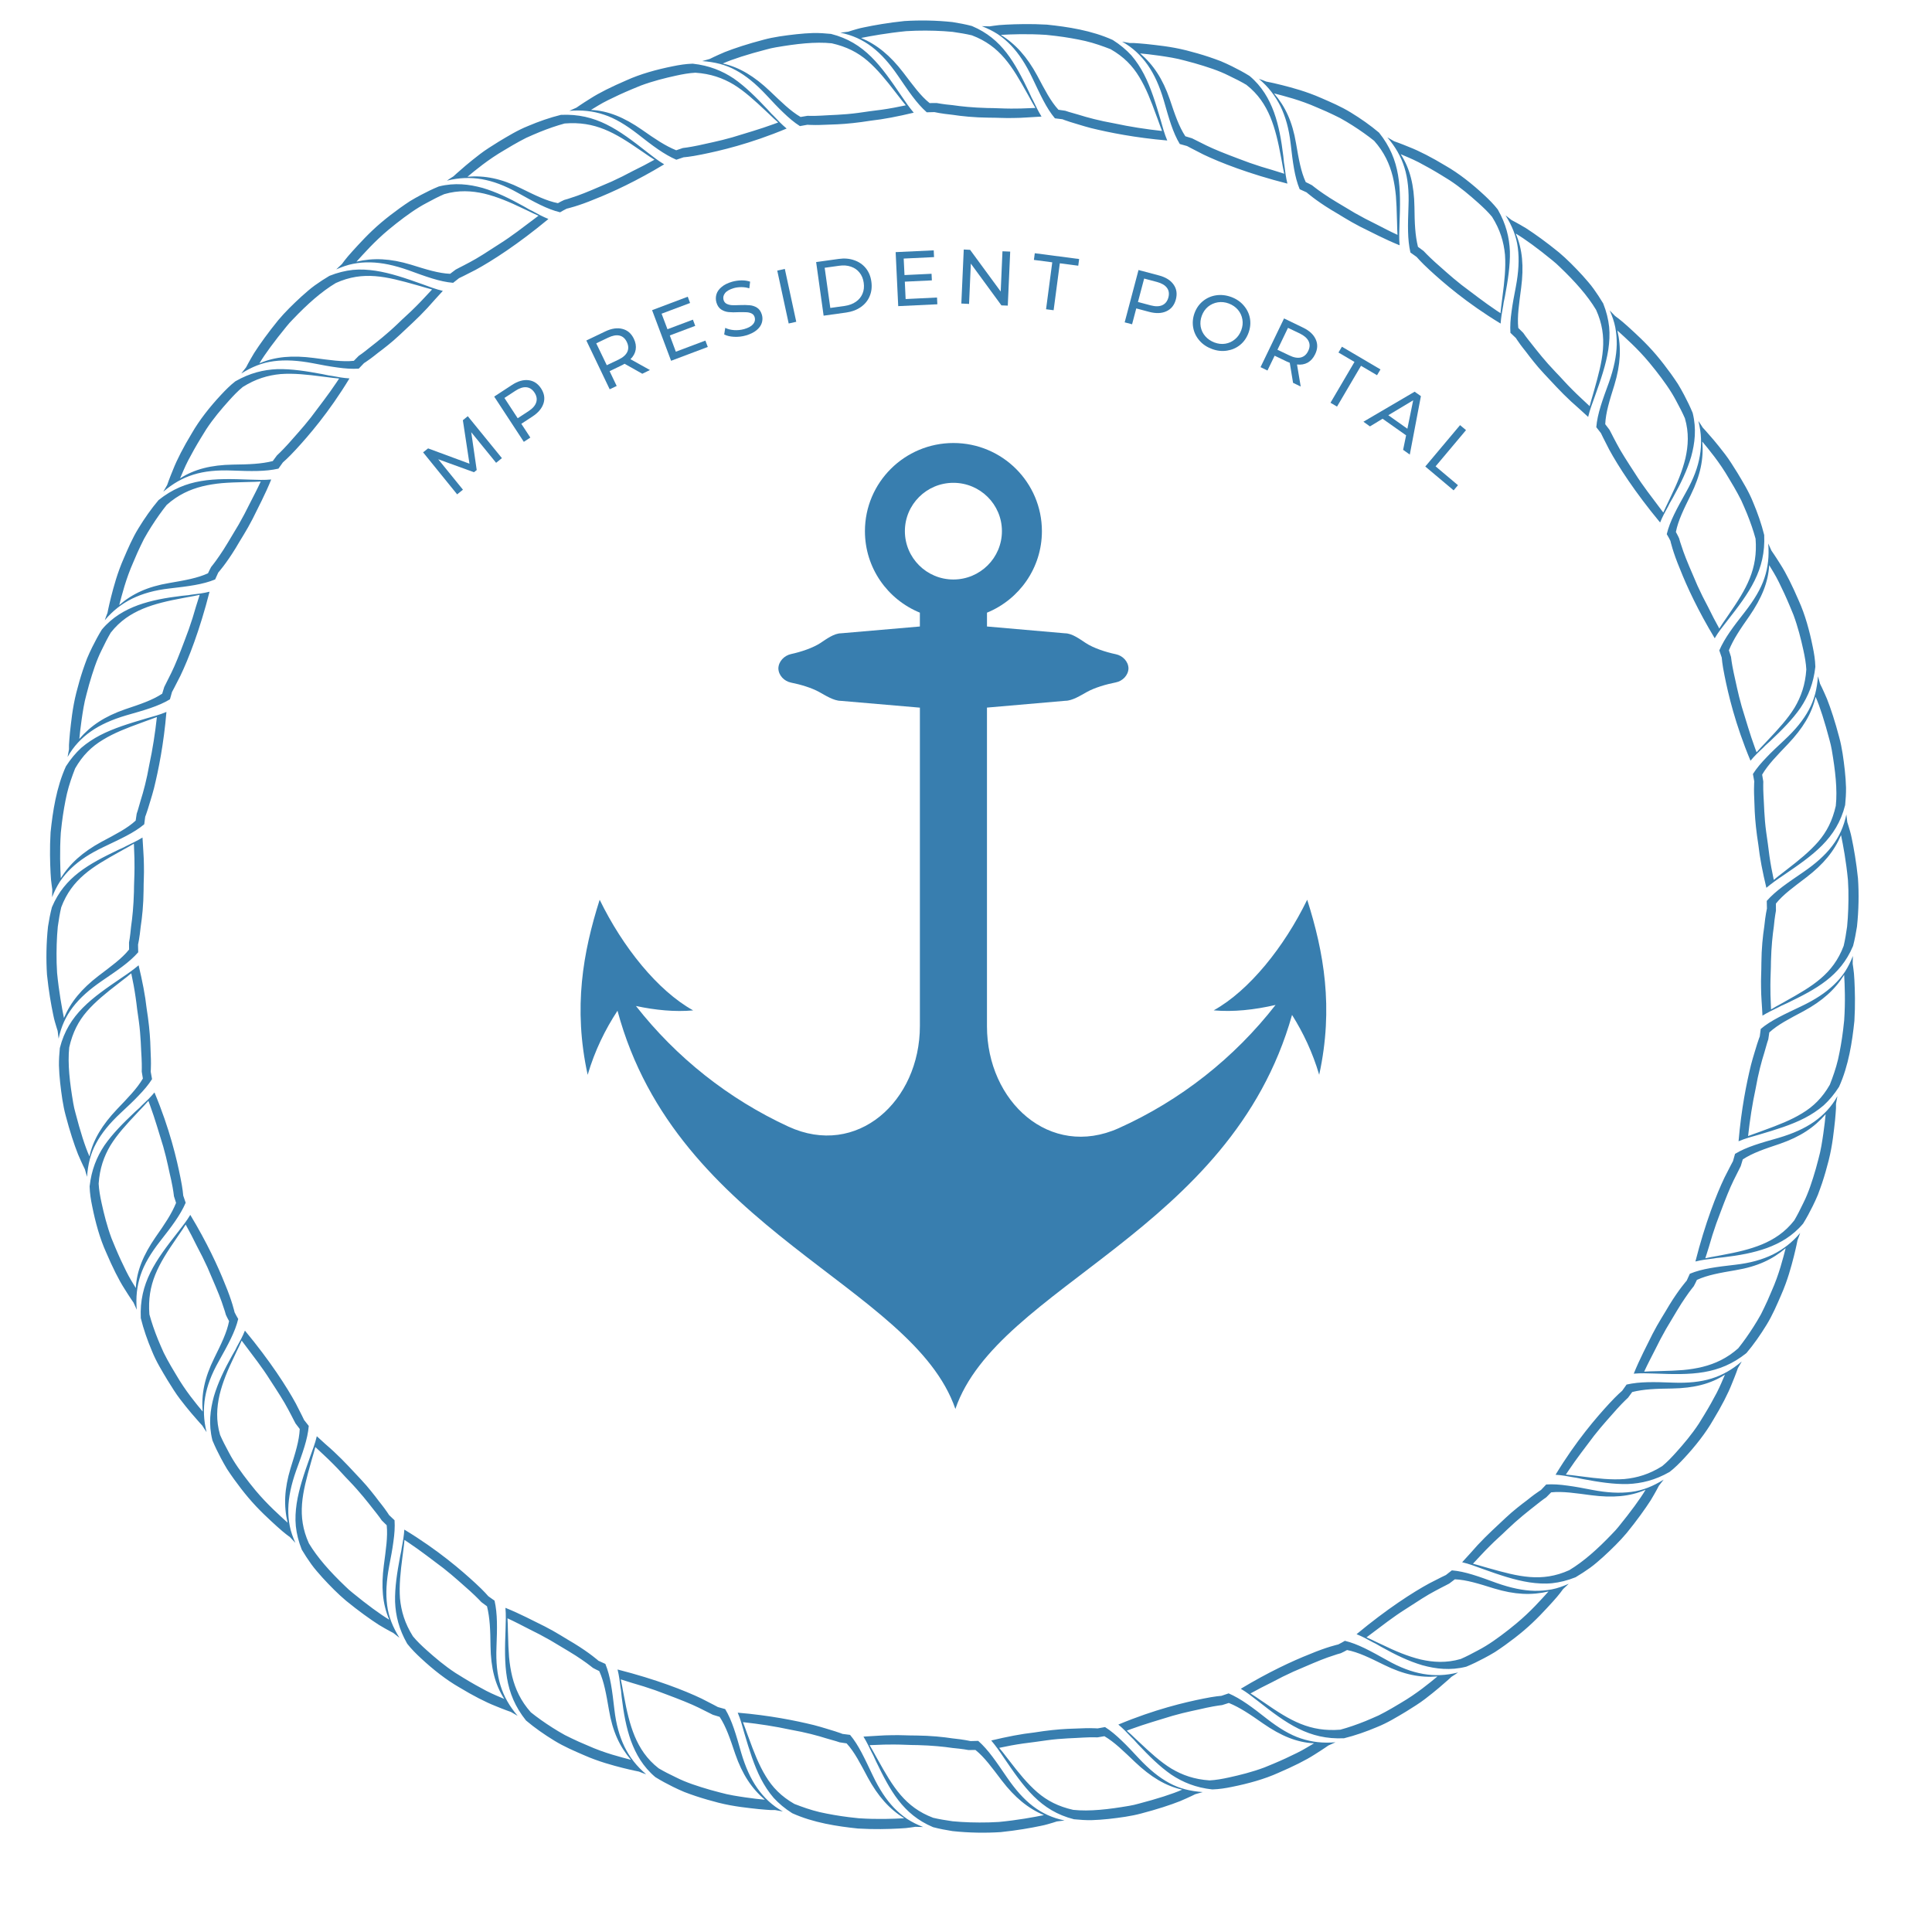 <?xml version="1.0" encoding="UTF-8"?>
<svg xmlns="http://www.w3.org/2000/svg" xmlns:xlink="http://www.w3.org/1999/xlink" width="375pt" height="375pt" viewBox="0 0 375 375" version="1.2">
<defs>
<g>
<symbol overflow="visible" id="glyph0-0">
<path style="stroke:none;" d="M -6.141 -8.531 L -0.234 -13.328 L 6.375 -5.172 L 0.469 -0.375 Z M 4.781 -5.219 L -0.516 -11.75 L -4.562 -8.469 L 0.734 -1.938 Z M 4.781 -5.219 "/>
</symbol>
<symbol overflow="visible" id="glyph0-1">
<path style="stroke:none;" d="M 8.781 -7.125 L 3.953 -13.062 L 5.016 -5.719 L 4.484 -5.297 L -2.453 -7.812 L 2.344 -1.906 L 1.219 -1 L -5.391 -9.156 L -4.422 -9.922 L 3.609 -6.953 L 2.328 -15.391 L 3.281 -16.172 L 9.906 -8.031 Z M 8.781 -7.125 "/>
</symbol>
<symbol overflow="visible" id="glyph1-0">
<path style="stroke:none;" d="M -5.25 -9.109 L 1.109 -13.281 L 6.859 -4.5 L 0.5 -0.328 Z M 5.281 -4.719 L 0.672 -11.75 L -3.688 -8.891 L 0.922 -1.859 Z M 5.281 -4.719 "/>
</symbol>
<symbol overflow="visible" id="glyph1-1">
<path style="stroke:none;" d="M -1 -11.891 C 0.125 -12.629 1.191 -12.941 2.203 -12.828 C 3.211 -12.711 4.031 -12.18 4.656 -11.234 C 5.281 -10.273 5.441 -9.312 5.141 -8.344 C 4.836 -7.375 4.125 -6.52 3 -5.781 L 0.828 -4.359 L 2.578 -1.688 L 1.312 -0.859 L -4.438 -9.641 Z M 2.25 -6.828 C 3.039 -7.348 3.531 -7.914 3.719 -8.531 C 3.914 -9.145 3.805 -9.77 3.391 -10.406 C 2.973 -11.039 2.445 -11.391 1.812 -11.453 C 1.176 -11.516 0.461 -11.285 -0.328 -10.766 L -2.453 -9.375 L 0.125 -5.438 Z M 2.25 -6.828 "/>
</symbol>
<symbol overflow="visible" id="glyph2-0">
<path style="stroke:none;" d="M -4 -9.719 L 2.875 -13.016 L 7.406 -3.547 L 0.531 -0.25 Z M 5.859 -3.953 L 2.234 -11.547 L -2.453 -9.312 L 1.172 -1.719 Z M 5.859 -3.953 "/>
</symbol>
<symbol overflow="visible" id="glyph2-1">
<path style="stroke:none;" d="M 7.75 -3.703 L 4.312 -5.641 C 4.07 -5.492 3.879 -5.391 3.734 -5.328 L 1.406 -4.203 L 2.781 -1.328 L 1.422 -0.688 L -3.109 -10.156 L 0.578 -11.922 C 1.805 -12.504 2.91 -12.664 3.891 -12.406 C 4.879 -12.156 5.617 -11.52 6.109 -10.5 C 6.461 -9.77 6.582 -9.062 6.469 -8.375 C 6.352 -7.688 6.016 -7.07 5.453 -6.531 L 9.234 -4.422 Z M 3.156 -6.453 C 4.008 -6.867 4.57 -7.367 4.844 -7.953 C 5.113 -8.535 5.082 -9.172 4.75 -9.859 C 4.426 -10.547 3.953 -10.961 3.328 -11.109 C 2.703 -11.254 1.961 -11.117 1.109 -10.703 L -1.188 -9.609 L 0.859 -5.359 Z M 3.156 -6.453 "/>
</symbol>
<symbol overflow="visible" id="glyph3-0">
<path style="stroke:none;" d="M -3.125 -10.031 L 4 -12.703 L 7.688 -2.875 L 0.562 -0.203 Z M 6.172 -3.438 L 3.219 -11.297 L -1.641 -9.469 L 1.312 -1.609 Z M 6.172 -3.438 "/>
</symbol>
<symbol overflow="visible" id="glyph3-1">
<path style="stroke:none;" d="M 8.141 -4.469 L 8.609 -3.234 L 1.484 -0.547 L -2.203 -10.375 L 4.719 -12.984 L 5.172 -11.766 L -0.359 -9.688 L 0.781 -6.672 L 5.719 -8.531 L 6.172 -7.328 L 1.234 -5.469 L 2.406 -2.312 Z M 8.141 -4.469 "/>
</symbol>
<symbol overflow="visible" id="glyph4-0">
<path style="stroke:none;" d="M -2.297 -10.25 L 5.016 -12.344 L 7.891 -2.25 L 0.578 -0.156 Z M 6.453 -2.922 L 4.141 -11.016 L -0.859 -9.578 L 1.453 -1.484 Z M 6.453 -2.922 "/>
</symbol>
<symbol overflow="visible" id="glyph4-1">
<path style="stroke:none;" d="M 4.5 -1.141 C 3.738 -0.922 2.969 -0.832 2.188 -0.875 C 1.414 -0.914 0.773 -1.066 0.266 -1.328 L 0.469 -2.609 C 0.957 -2.367 1.531 -2.223 2.188 -2.172 C 2.852 -2.129 3.508 -2.195 4.156 -2.375 C 4.977 -2.613 5.555 -2.938 5.891 -3.344 C 6.223 -3.75 6.32 -4.188 6.188 -4.656 C 6.094 -5 5.898 -5.242 5.609 -5.391 C 5.328 -5.535 5.004 -5.617 4.641 -5.641 C 4.273 -5.66 3.77 -5.664 3.125 -5.656 C 2.312 -5.613 1.645 -5.617 1.125 -5.672 C 0.602 -5.723 0.125 -5.891 -0.312 -6.172 C -0.75 -6.453 -1.062 -6.914 -1.25 -7.562 C -1.395 -8.094 -1.391 -8.617 -1.234 -9.141 C -1.078 -9.66 -0.742 -10.129 -0.234 -10.547 C 0.266 -10.973 0.941 -11.312 1.797 -11.562 C 2.391 -11.727 2.992 -11.816 3.609 -11.828 C 4.234 -11.836 4.797 -11.754 5.297 -11.578 L 5.141 -10.281 C 4.648 -10.438 4.141 -10.516 3.609 -10.516 C 3.086 -10.516 2.598 -10.453 2.141 -10.328 C 1.316 -10.086 0.742 -9.758 0.422 -9.344 C 0.109 -8.938 0.016 -8.5 0.141 -8.031 C 0.242 -7.688 0.441 -7.438 0.734 -7.281 C 1.035 -7.133 1.367 -7.047 1.734 -7.016 C 2.109 -6.992 2.613 -7 3.25 -7.031 C 4.051 -7.062 4.707 -7.051 5.219 -7 C 5.738 -6.957 6.219 -6.797 6.656 -6.516 C 7.094 -6.234 7.406 -5.77 7.594 -5.125 C 7.738 -4.602 7.727 -4.082 7.562 -3.562 C 7.395 -3.039 7.051 -2.566 6.531 -2.141 C 6.02 -1.723 5.344 -1.391 4.5 -1.141 Z M 4.5 -1.141 "/>
</symbol>
<symbol overflow="visible" id="glyph5-0">
<path style="stroke:none;" d="M -1.641 -10.391 L 5.797 -12 L 8.016 -1.734 L 0.578 -0.125 Z M 6.625 -2.5 L 4.844 -10.719 L -0.25 -9.609 L 1.531 -1.391 Z M 6.625 -2.5 "/>
</symbol>
<symbol overflow="visible" id="glyph5-1">
<path style="stroke:none;" d="M -0.672 -10.594 L 0.797 -10.922 L 3.016 -0.656 L 1.547 -0.328 Z M -0.672 -10.594 "/>
</symbol>
<symbol overflow="visible" id="glyph6-0">
<path style="stroke:none;" d="M -0.859 -10.484 L 6.672 -11.547 L 8.125 -1.141 L 0.594 -0.078 Z M 6.797 -2 L 5.625 -10.328 L 0.469 -9.609 L 1.641 -1.281 Z M 6.797 -2 "/>
</symbol>
<symbol overflow="visible" id="glyph6-1">
<path style="stroke:none;" d="M 0.109 -10.625 L 4.484 -11.234 C 5.586 -11.391 6.594 -11.305 7.5 -10.984 C 8.414 -10.672 9.164 -10.156 9.75 -9.438 C 10.332 -8.719 10.691 -7.848 10.828 -6.828 C 10.973 -5.805 10.863 -4.863 10.5 -4 C 10.145 -3.145 9.57 -2.441 8.781 -1.891 C 7.988 -1.336 7.039 -0.984 5.938 -0.828 L 1.562 -0.219 Z M 5.656 -2.109 C 6.508 -2.234 7.234 -2.504 7.828 -2.922 C 8.422 -3.336 8.848 -3.859 9.109 -4.484 C 9.379 -5.117 9.457 -5.828 9.344 -6.609 C 9.238 -7.379 8.969 -8.035 8.531 -8.578 C 8.102 -9.117 7.547 -9.504 6.859 -9.734 C 6.18 -9.973 5.414 -10.031 4.562 -9.906 L 1.766 -9.516 L 2.859 -1.719 Z M 5.656 -2.109 "/>
</symbol>
<symbol overflow="visible" id="glyph7-0">
<path style="stroke:none;" d="M 0.094 -10.516 L 7.688 -10.875 L 8.188 -0.391 L 0.594 -0.031 Z M 6.953 -1.375 L 6.562 -9.766 L 1.359 -9.516 L 1.75 -1.125 Z M 6.953 -1.375 "/>
</symbol>
<symbol overflow="visible" id="glyph7-1">
<path style="stroke:none;" d="M 9.109 -1.75 L 9.172 -0.438 L 1.578 -0.078 L 1.078 -10.562 L 8.469 -10.906 L 8.531 -9.594 L 2.641 -9.312 L 2.797 -6.109 L 8.047 -6.359 L 8.109 -5.078 L 2.859 -4.828 L 3.016 -1.453 Z M 9.109 -1.75 "/>
</symbol>
<symbol overflow="visible" id="glyph8-0">
<path style="stroke:none;" d="M 1.062 -10.453 L 8.656 -10.125 L 8.188 0.359 L 0.594 0.031 Z M 7.047 -0.734 L 7.422 -9.125 L 2.219 -9.359 L 1.844 -0.969 Z M 7.047 -0.734 "/>
</symbol>
<symbol overflow="visible" id="glyph8-1">
<path style="stroke:none;" d="M 11.062 -10.016 L 10.594 0.469 L 9.359 0.422 L 3.422 -7.688 L 3.078 0.141 L 1.578 0.062 L 2.047 -10.422 L 3.281 -10.359 L 9.219 -2.266 L 9.562 -10.078 Z M 11.062 -10.016 "/>
</symbol>
<symbol overflow="visible" id="glyph9-0">
<path style="stroke:none;" d="M 1.969 -10.328 L 9.5 -9.328 L 8.125 1.078 L 0.594 0.078 Z M 7.078 -0.109 L 8.172 -8.453 L 3.016 -9.141 L 1.922 -0.797 Z M 7.078 -0.109 "/>
</symbol>
<symbol overflow="visible" id="glyph9-1">
<path style="stroke:none;" d="M 4.828 -8.625 L 1.266 -9.094 L 1.438 -10.391 L 10.047 -9.266 L 9.875 -7.969 L 6.297 -8.438 L 5.094 0.672 L 3.625 0.484 Z M 4.828 -8.625 "/>
</symbol>
<symbol overflow="visible" id="glyph10-0">
<path style="stroke:none;" d="M 3.266 -10 L 10.625 -8.062 L 7.938 2.094 L 0.578 0.156 Z M 7.031 0.781 L 9.188 -7.344 L 4.156 -8.688 L 2 -0.562 Z M 7.031 0.781 "/>
</symbol>
<symbol overflow="visible" id="glyph10-1">
<path style="stroke:none;" d="M 8.172 -8.703 C 9.484 -8.359 10.43 -7.77 11.016 -6.938 C 11.609 -6.113 11.758 -5.148 11.469 -4.047 C 11.176 -2.941 10.566 -2.176 9.641 -1.75 C 8.723 -1.32 7.609 -1.281 6.297 -1.625 L 3.781 -2.297 L 2.969 0.781 L 1.531 0.406 L 4.219 -9.75 Z M 6.578 -2.891 C 7.492 -2.648 8.242 -2.66 8.828 -2.922 C 9.422 -3.191 9.816 -3.691 10.016 -4.422 C 10.211 -5.16 10.117 -5.785 9.734 -6.297 C 9.348 -6.816 8.695 -7.195 7.781 -7.438 L 5.312 -8.094 L 4.109 -3.547 Z M 6.578 -2.891 "/>
</symbol>
<symbol overflow="visible" id="glyph11-0">
<path style="stroke:none;" d="M 4.203 -9.641 L 11.328 -7 L 7.688 2.844 L 0.562 0.203 Z M 6.922 1.438 L 9.844 -6.453 L 4.969 -8.25 L 2.047 -0.359 Z M 6.922 1.438 "/>
</symbol>
<symbol overflow="visible" id="glyph11-1">
<path style="stroke:none;" d="M 5.875 2.312 C 4.875 1.945 4.055 1.395 3.422 0.656 C 2.785 -0.082 2.383 -0.914 2.219 -1.844 C 2.051 -2.781 2.141 -3.723 2.484 -4.672 C 2.836 -5.617 3.379 -6.391 4.109 -6.984 C 4.848 -7.586 5.695 -7.961 6.656 -8.109 C 7.625 -8.254 8.609 -8.145 9.609 -7.781 C 10.598 -7.414 11.406 -6.863 12.031 -6.125 C 12.664 -5.395 13.066 -4.566 13.234 -3.641 C 13.398 -2.711 13.305 -1.77 12.953 -0.812 C 12.598 0.145 12.055 0.922 11.328 1.516 C 10.598 2.109 9.754 2.477 8.797 2.625 C 7.836 2.781 6.863 2.676 5.875 2.312 Z M 6.344 1.047 C 7.062 1.316 7.77 1.395 8.469 1.281 C 9.164 1.164 9.785 0.879 10.328 0.422 C 10.879 -0.035 11.285 -0.617 11.547 -1.328 C 11.816 -2.047 11.891 -2.75 11.766 -3.438 C 11.648 -4.133 11.363 -4.754 10.906 -5.297 C 10.445 -5.836 9.859 -6.242 9.141 -6.516 C 8.422 -6.785 7.707 -6.863 7 -6.75 C 6.289 -6.633 5.66 -6.352 5.109 -5.906 C 4.566 -5.457 4.16 -4.875 3.891 -4.156 C 3.629 -3.445 3.555 -2.738 3.672 -2.031 C 3.797 -1.332 4.094 -0.711 4.562 -0.172 C 5.031 0.367 5.625 0.773 6.344 1.047 Z M 6.344 1.047 "/>
</symbol>
<symbol overflow="visible" id="glyph12-0">
<path style="stroke:none;" d="M 5.094 -9.188 L 11.953 -5.891 L 7.391 3.562 L 0.531 0.266 Z M 6.766 2.109 L 10.422 -5.469 L 5.734 -7.734 L 2.078 -0.156 Z M 6.766 2.109 "/>
</symbol>
<symbol overflow="visible" id="glyph12-1">
<path style="stroke:none;" d="M 7.734 3.734 L 7.094 -0.156 C 6.832 -0.258 6.633 -0.344 6.5 -0.406 L 4.156 -1.531 L 2.766 1.344 L 1.422 0.688 L 5.984 -8.766 L 9.672 -6.984 C 10.891 -6.398 11.707 -5.645 12.125 -4.719 C 12.551 -3.801 12.516 -2.832 12.016 -1.812 C 11.66 -1.07 11.18 -0.531 10.578 -0.188 C 9.973 0.145 9.281 0.266 8.5 0.172 L 9.219 4.453 Z M 7 -1.594 C 7.852 -1.176 8.598 -1.039 9.234 -1.188 C 9.867 -1.344 10.348 -1.766 10.672 -2.453 C 11.004 -3.129 11.031 -3.758 10.75 -4.344 C 10.469 -4.926 9.898 -5.426 9.047 -5.844 L 6.75 -6.938 L 4.703 -2.688 Z M 7 -1.594 "/>
</symbol>
<symbol overflow="visible" id="glyph13-0">
<path style="stroke:none;" d="M 5.844 -8.75 L 12.391 -4.891 L 7.062 4.156 L 0.516 0.297 Z M 6.562 2.641 L 10.828 -4.594 L 6.344 -7.234 L 2.078 0 Z M 6.562 2.641 "/>
</symbol>
<symbol overflow="visible" id="glyph13-1">
<path style="stroke:none;" d="M 7.812 -6.062 L 4.703 -7.891 L 5.375 -9.016 L 12.859 -4.609 L 12.188 -3.484 L 9.078 -5.312 L 4.422 2.609 L 3.156 1.859 Z M 7.812 -6.062 "/>
</symbol>
<symbol overflow="visible" id="glyph14-0">
<path style="stroke:none;" d="M 6.547 -8.234 L 12.766 -3.844 L 6.703 4.734 L 0.484 0.344 Z M 6.328 3.188 L 11.172 -3.672 L 6.922 -6.688 L 2.078 0.172 Z M 6.328 3.188 "/>
</symbol>
<symbol overflow="visible" id="glyph14-1">
<path style="stroke:none;" d="M 8.266 2.625 L 3.703 -0.594 L 1.25 0.891 L -0.016 -0.016 L 9.922 -5.844 L 11.141 -4.984 L 8.984 6.359 L 7.688 5.438 Z M 8.516 1.344 L 9.641 -4.172 L 4.812 -1.281 Z M 8.516 1.344 "/>
</symbol>
<symbol overflow="visible" id="glyph15-0">
<path style="stroke:none;" d="M 7.203 -7.656 L 13.031 -2.75 L 6.281 5.281 L 0.453 0.375 Z M 6.031 3.703 L 11.438 -2.734 L 7.453 -6.078 L 2.047 0.359 Z M 6.031 3.703 "/>
</symbol>
<symbol overflow="visible" id="glyph15-1">
<path style="stroke:none;" d="M 7.953 -7.016 L 9.109 -6.047 L 3.203 0.984 L 7.547 4.641 L 6.703 5.641 L 1.203 1.016 Z M 7.953 -7.016 "/>
</symbol>
</g>
<clipPath id="clip1">
  <path d="M 9.004 3.977 L 360.754 3.977 L 360.754 355.727 L 9.004 355.727 Z M 9.004 3.977 "/>
</clipPath>
<clipPath id="clip2">
  <path d="M 112.68 85.977 L 257.43 85.977 L 257.43 273.477 L 112.68 273.477 Z M 112.68 85.977 "/>
</clipPath>
</defs>
<g id="surface1">
<rect x="0" y="0" width="375" height="375" style="fill:rgb(100%,100%,100%);fill-opacity:1;stroke:none;"/>
<rect x="0" y="0" width="375" height="375" style="fill:rgb(100%,100%,100%);fill-opacity:1;stroke:none;"/>
<rect x="0" y="0" width="375" height="375" style="fill:rgb(100%,100%,100%);fill-opacity:1;stroke:none;"/>
<g clip-path="url(#clip1)" clip-rule="nonzero">
<path style=" stroke:none;fill-rule:nonzero;fill:rgb(21.959%,49.409%,68.629%);fill-opacity:1;" d="M 222.777 12.625 C 224.07 14.473 225.062 16.695 225.883 19.465 C 226.887 22.988 227.645 25.719 228.996 27.953 L 230.41 28.348 C 230.41 28.348 231.555 28.969 233.574 29.988 C 236.84 31.551 242.41 33.734 249.859 35.633 L 249.883 35.621 C 249.598 34.492 249.449 33.312 249.312 32.133 L 249.215 31.551 C 249.164 31.117 249.125 30.73 249.09 30.309 C 248.703 27.109 248.207 24.367 247.277 21.773 C 246.332 19.215 244.957 16.781 242.562 14.762 L 242.488 14.711 C 241.406 14.039 240.289 13.445 239.137 12.875 C 238.402 12.527 237.684 12.168 236.938 11.867 C 236.195 11.582 235.438 11.32 234.691 11.062 C 233.203 10.566 231.715 10.145 230.301 9.785 C 227.258 9.016 224.465 8.766 222.492 8.543 C 221.5 8.441 220.707 8.395 220.148 8.355 C 219.59 8.355 219.293 8.355 219.293 8.355 L 217.801 8.082 C 219.887 9.25 221.477 10.777 222.777 12.625 Z M 225.062 10.812 C 226.551 11.035 228.25 11.273 230.016 11.77 C 230.621 11.93 231.23 12.09 231.863 12.266 C 234.297 12.973 236.555 13.691 238.539 14.699 C 239.742 15.27 240.887 15.852 241.914 16.461 C 244.223 18.258 245.59 20.395 246.559 22.691 C 247.523 25.023 248.098 27.543 248.656 30.559 L 248.805 31.34 C 248.953 32.172 249.09 32.965 249.262 33.723 C 248.965 33.637 248.668 33.535 248.367 33.438 C 247.922 33.301 247.465 33.164 247.016 33.016 L 244.77 32.344 C 243.281 31.875 241.828 31.363 240.414 30.809 C 237.797 29.828 235.672 28.98 234.16 28.238 C 232.41 27.355 231.391 26.848 231.379 26.848 L 230.074 26.449 C 228.824 24.551 228.055 22.258 227.047 19.254 C 225.672 15.281 223.859 12.562 221.301 10.367 C 222.281 10.453 223.574 10.602 225.062 10.812 Z M 196.219 8.789 C 197.785 10.43 199.113 12.477 200.352 15.082 C 201.902 18.32 203.07 20.965 204.758 22.965 L 206.223 23.148 C 206.223 23.148 206.73 23.359 207.676 23.66 C 208.629 23.93 210.008 24.402 211.77 24.863 C 215.32 25.73 220.332 26.734 226.562 27.27 C 226.031 26.016 225.656 24.652 225.285 23.312 C 224.305 19.996 223.398 17.031 222.047 14.414 C 221.363 13.109 220.57 11.879 219.59 10.738 C 218.598 9.66 217.418 8.668 215.988 7.762 C 211.883 5.898 207.242 5.203 203.195 4.781 C 200.066 4.598 197.273 4.684 195.289 4.781 C 194.297 4.82 193.504 4.906 192.945 4.992 C 192.398 5.078 192.086 5.117 192.086 5.117 L 190.574 5.078 C 191.703 5.516 192.707 6.023 193.641 6.617 C 194.582 7.238 195.426 7.973 196.219 8.789 Z M 203.082 6.77 C 203.703 6.844 204.336 6.902 204.98 6.98 C 206.992 7.227 208.891 7.562 210.668 7.961 C 212.441 8.383 214.066 8.965 215.566 9.547 C 218.125 11.012 219.824 12.762 221.141 14.957 C 222.457 17.105 223.41 19.574 224.441 22.418 L 224.715 23.148 C 225 23.93 225.262 24.688 225.547 25.422 C 222.406 25.074 219.316 24.602 216.336 23.957 C 213.371 23.434 211 22.789 209.363 22.27 C 208.543 22.031 207.898 21.859 207.465 21.723 C 207.031 21.574 206.793 21.5 206.781 21.5 L 205.441 21.301 C 203.902 19.625 202.797 17.43 201.32 14.66 C 199.336 11.012 197.125 8.543 194.258 6.77 C 196.246 6.656 199.434 6.531 203.082 6.77 Z M 148.664 18.359 C 149.906 19.688 150.996 20.867 152.051 21.859 C 153.105 22.875 154.148 23.77 155.266 24.477 L 156.719 24.215 C 156.719 24.215 157.266 24.266 158.258 24.266 C 159.25 24.277 160.688 24.18 162.527 24.129 C 164.352 24.043 166.535 23.82 169.016 23.422 C 171.512 23.148 174.305 22.602 177.355 21.871 C 176.461 20.805 175.695 19.711 174.926 18.559 C 171.016 12.824 167.863 8.23 161.297 6.582 C 160.18 6.469 159.051 6.395 157.922 6.406 C 156.805 6.445 155.676 6.52 154.57 6.645 C 152.363 6.891 150.176 7.176 148.215 7.711 C 145.176 8.504 142.531 9.375 140.684 10.105 C 138.848 10.887 137.754 11.445 137.754 11.445 L 136.301 11.855 C 138.723 12.043 140.797 12.527 142.793 13.617 C 144.793 14.684 146.676 16.25 148.664 18.359 Z M 148.727 9.609 C 149.332 9.449 149.953 9.285 150.586 9.188 C 154.582 8.504 158.23 8.07 161.445 8.406 C 164.336 9.062 166.484 10.168 168.41 11.82 C 170.32 13.48 171.996 15.543 173.844 17.949 L 174.328 18.57 C 174.836 19.238 175.32 19.859 175.816 20.445 C 174.266 20.777 172.727 21.066 171.176 21.289 C 170.406 21.398 169.637 21.5 168.867 21.586 C 168.098 21.699 167.34 21.797 166.586 21.91 C 163.605 22.316 161.137 22.316 159.438 22.441 C 158.578 22.492 157.91 22.492 157.449 22.492 C 156.992 22.48 156.742 22.48 156.73 22.48 L 155.391 22.703 C 153.402 21.535 151.68 19.812 149.434 17.676 C 146.418 14.82 143.539 13.047 140.285 12.328 C 142.148 11.496 145.176 10.527 148.727 9.609 Z M 313.922 273.594 L 313.836 273.531 Z M 324.707 268.367 C 321.031 268.23 318.289 268.156 315.719 268.742 L 314.863 269.945 C 314.863 269.945 313.859 270.789 312.332 272.449 C 309.887 275.105 305.941 279.637 301.945 286.227 L 301.945 286.25 C 303.086 286.324 304.254 286.523 305.406 286.746 L 305.992 286.836 C 306.414 286.922 306.797 286.996 307.195 287.082 C 310.32 287.668 313.164 288.113 315.934 288.051 C 318.648 287.938 321.27 287.293 324.035 285.719 L 324.109 285.668 C 325.117 284.887 326.008 283.98 326.879 283.051 C 329.074 280.691 331.086 278.137 332.535 275.602 C 334.164 272.922 335.43 270.453 336.16 268.578 C 336.93 266.73 337.316 265.574 337.316 265.574 L 338.07 264.262 C 334.375 267.398 330.574 268.59 324.707 268.367 Z M 333.23 270.316 C 332.535 271.645 331.707 273.133 330.75 274.695 C 330.414 275.23 330.078 275.777 329.746 276.324 C 328.355 278.445 326.816 280.246 325.34 281.895 C 324.457 282.875 323.578 283.805 322.633 284.574 C 320.125 286.152 317.77 286.848 315.285 287.082 C 312.766 287.27 310.109 286.984 307.094 286.586 L 306.312 286.488 C 305.48 286.375 304.699 286.277 303.93 286.215 C 304.105 285.953 304.277 285.691 304.453 285.434 C 306.027 283.074 307.766 280.867 309.418 278.656 C 311.141 276.461 312.719 274.797 313.82 273.52 L 313.746 273.469 L 313.82 273.52 C 314.48 272.797 315.012 272.238 315.398 271.867 C 315.781 271.496 315.992 271.297 316.008 271.285 L 316.812 270.191 C 319.07 269.633 321.391 269.547 324.559 269.508 C 328.766 269.434 332.016 268.629 334.809 266.828 C 334.398 267.773 333.914 268.977 333.23 270.316 Z M 174.305 14.711 C 176.34 17.676 177.902 20.059 179.887 21.797 L 181.363 21.758 C 181.363 21.758 182.645 22.059 184.879 22.281 C 186.664 22.555 189.07 22.812 191.977 22.84 C 193.43 22.828 195.004 22.949 196.703 22.902 C 198.391 22.902 200.215 22.715 202.141 22.629 L 202.152 22.617 C 201.531 21.609 201.023 20.531 200.516 19.488 L 200.242 18.969 C 200.066 18.582 199.906 18.223 199.73 17.852 C 196.988 12.168 194.508 7.535 188.711 5.078 L 188.625 5.043 C 187.395 4.719 186.145 4.484 184.879 4.285 C 181.676 3.938 178.438 3.902 175.531 4.086 C 172.406 4.41 169.676 4.895 167.727 5.305 C 166.746 5.488 165.977 5.75 165.441 5.898 C 164.91 6.059 164.625 6.16 164.625 6.16 L 163.121 6.344 C 167.824 7.312 171.051 9.969 174.305 14.711 Z M 175.879 6.047 C 176.5 6.012 177.145 5.984 177.789 5.961 C 180.324 5.898 182.691 5.973 184.891 6.184 C 186.203 6.371 187.473 6.582 188.637 6.855 C 194.137 8.926 196.469 12.898 199.41 18.184 L 199.793 18.867 C 200.191 19.602 200.578 20.297 200.973 20.953 C 200.664 20.977 200.352 20.977 200.031 20.988 C 198.766 21.051 197.512 21.09 196.258 21.078 C 194.695 21.078 193.156 20.965 191.629 20.965 C 188.836 20.891 186.551 20.656 184.879 20.406 C 183.91 20.32 183.141 20.219 182.617 20.133 C 182.098 20.047 181.812 19.996 181.801 19.996 L 180.434 20.008 C 178.66 18.594 177.219 16.559 175.332 14.09 C 172.801 10.789 170.246 8.68 167.141 7.363 C 169.102 6.98 172.23 6.406 175.879 6.047 Z M 273.387 40.027 C 273.254 43.703 273.176 46.445 273.762 49.012 L 274.965 49.871 C 274.965 49.871 275.809 50.875 277.473 52.402 C 280.129 54.848 284.656 58.793 291.246 62.789 L 291.273 62.789 C 291.348 61.648 291.547 60.48 291.77 59.324 L 291.855 58.742 C 291.941 58.32 292.016 57.938 292.105 57.539 C 292.688 54.41 293.133 51.57 293.07 48.801 C 292.961 46.086 292.316 43.465 290.738 40.699 L 290.688 40.625 C 289.906 39.617 289 38.723 288.07 37.855 C 285.711 35.66 283.156 33.648 280.625 32.195 C 277.941 30.57 275.473 29.305 273.598 28.574 C 271.75 27.805 270.598 27.418 270.598 27.418 L 269.281 26.66 C 272.422 30.348 273.625 34.145 273.387 40.027 Z M 271.875 29.926 C 272.805 30.324 274.008 30.809 275.348 31.488 C 276.676 32.184 278.168 33.016 279.73 33.973 C 280.266 34.305 280.809 34.641 281.355 34.977 C 283.477 36.367 285.277 37.906 286.93 39.383 C 287.91 40.262 288.84 41.145 289.609 42.086 C 291.184 44.594 291.879 46.953 292.117 49.434 C 292.301 51.953 292.016 54.609 291.621 57.625 L 291.52 58.406 C 291.41 59.238 291.309 60.02 291.246 60.789 C 290.988 60.617 290.727 60.441 290.465 60.27 C 288.105 58.691 285.898 56.957 283.688 55.305 C 281.492 53.578 279.828 52.004 278.551 50.898 L 278.441 51.047 L 278.551 50.898 C 277.832 50.242 277.273 49.707 276.902 49.324 C 276.527 48.938 276.328 48.727 276.316 48.715 L 275.227 47.91 C 274.668 45.648 274.578 43.328 274.543 40.164 C 274.48 35.969 273.676 32.707 271.875 29.926 Z M 329.941 88.465 C 329.559 90.688 328.727 92.934 327.273 95.504 C 325.488 98.703 324.121 101.148 323.516 103.68 C 323.762 104.102 324.012 104.523 324.223 104.973 C 324.223 104.973 324.68 107.117 326.098 110.48 C 327.438 113.883 329.594 118.523 332.824 123.887 C 333.504 122.719 334.375 121.625 335.219 120.547 C 339.574 115 342.738 110.668 342.43 103.844 C 341.895 101.684 341.137 99.523 340.27 97.477 C 339.438 95.391 338.281 93.543 337.242 91.793 C 336.41 90.465 335.641 89.211 334.82 88.145 C 334 87.074 333.258 86.156 332.613 85.387 C 331.32 83.863 330.488 82.98 330.488 82.98 C 330.215 82.559 329.957 82.125 329.656 81.715 C 330.254 84.059 330.316 86.258 329.941 88.465 Z M 335.578 92.859 C 335.898 93.395 336.223 93.953 336.559 94.508 C 337.055 95.391 337.551 96.246 337.973 97.117 C 338.371 97.996 338.742 98.852 339.09 99.695 C 339.773 101.387 340.332 103.012 340.754 104.562 C 341.223 110.48 339.016 114.254 335.504 119.332 L 335.055 119.988 C 334.57 120.684 334.125 121.328 333.715 122 C 332.945 120.621 332.227 119.23 331.543 117.828 C 330.801 116.453 330.117 115.074 329.484 113.684 C 328.293 110.918 327.312 108.672 326.742 107.059 C 326.457 106.25 326.246 105.605 326.109 105.172 C 325.984 104.723 325.91 104.488 325.91 104.477 C 325.711 104.066 325.523 103.656 325.289 103.258 C 325.723 101.039 326.789 98.891 328.18 96.062 C 330.066 92.238 330.699 89.051 330.414 85.711 C 331.691 87.25 333.742 89.695 335.578 92.859 Z M 359.727 187.922 C 359.641 187.379 359.605 187.066 359.605 187.066 L 359.641 185.555 C 359.207 186.684 358.699 187.688 358.102 188.617 C 357.48 189.551 356.75 190.395 355.93 191.176 C 354.293 192.738 352.246 194.066 349.637 195.309 C 346.398 196.859 343.758 198.023 341.758 199.715 L 341.57 201.176 C 341.57 201.176 341.359 201.688 341.062 202.629 C 340.789 203.586 340.316 204.961 339.859 206.727 C 338.992 210.273 337.984 215.289 337.453 221.52 C 338.703 220.984 340.07 220.613 341.41 220.238 C 344.723 219.258 347.691 218.355 350.309 217 C 351.613 216.32 352.84 215.523 353.98 214.543 C 355.062 213.551 356.055 212.371 356.961 210.945 C 358.82 206.836 359.516 202.195 359.938 198.148 C 360.125 195.023 360.039 192.23 359.938 190.242 C 359.891 189.262 359.816 188.469 359.727 187.922 Z M 357.953 198.051 C 357.879 198.672 357.816 199.305 357.742 199.949 C 357.496 201.961 357.16 203.859 356.762 205.633 C 356.34 207.406 355.758 209.035 355.172 210.535 C 353.711 213.09 351.961 214.793 349.762 216.109 C 347.617 217.422 345.145 218.379 342.305 219.41 L 341.57 219.684 C 340.789 219.969 340.031 220.227 339.301 220.512 C 339.648 217.375 340.121 214.281 340.766 211.305 C 341.285 208.34 341.93 205.969 342.453 204.328 C 342.688 203.512 342.863 202.867 343 202.418 C 343.148 201.984 343.223 201.75 343.223 201.734 L 343.422 200.395 C 345.098 198.855 347.293 197.754 350.059 196.277 C 353.711 194.289 356.18 192.082 357.953 189.215 C 358.066 191.223 358.203 194.402 357.953 198.051 Z M 338.691 118.758 C 336.422 121.652 334.77 123.824 333.715 126.242 L 334.188 127.633 C 334.188 127.633 334.273 128.938 334.734 131.145 C 335.441 134.684 336.793 140.527 339.758 147.625 L 339.785 147.641 C 340.516 146.758 341.359 145.938 342.23 145.133 L 342.641 144.711 C 342.961 144.426 343.246 144.164 343.559 143.879 C 345.867 141.695 347.902 139.66 349.488 137.375 C 350.992 135.117 352.008 132.609 352.355 129.445 L 352.355 129.359 C 352.32 128.078 352.121 126.828 351.859 125.586 C 351.227 122.422 350.359 119.281 349.156 116.625 C 347.914 113.734 346.684 111.25 345.594 109.562 C 344.539 107.863 343.832 106.871 343.832 106.871 L 343.211 105.492 C 343.41 107.914 343.184 110.074 342.477 112.195 C 341.77 114.328 340.469 116.465 338.691 118.758 Z M 343.395 109.688 C 343.906 110.555 344.625 111.648 345.281 113 C 345.953 114.34 346.672 115.895 347.379 117.582 C 347.617 118.164 347.863 118.746 348.113 119.355 C 348.992 121.738 349.562 124.035 350.035 126.195 C 350.32 127.484 350.543 128.75 350.605 129.953 C 350.406 132.906 349.59 135.227 348.324 137.363 C 347.008 139.512 345.195 141.484 343.109 143.691 L 342.578 144.262 C 341.992 144.871 341.449 145.441 340.949 146.027 C 340.84 145.727 340.738 145.441 340.629 145.145 C 339.648 142.477 338.891 139.781 338.07 137.152 C 337.301 134.473 336.895 132.211 336.508 130.574 C 336.309 129.617 336.172 128.863 336.098 128.34 C 336.023 127.809 335.988 127.52 335.988 127.508 L 335.578 126.219 C 336.457 124.059 337.762 122.137 339.574 119.555 C 341.93 116.117 343.234 112.988 343.395 109.688 Z M 346.363 143.629 C 345.035 144.871 343.855 145.965 342.863 147.02 C 341.844 148.074 340.949 149.117 340.242 150.234 L 340.504 151.684 C 340.504 151.684 340.453 152.23 340.453 153.223 C 340.441 154.215 340.543 155.656 340.59 157.492 C 340.68 159.316 340.902 161.5 341.297 163.984 C 341.57 166.477 342.117 169.27 342.852 172.324 C 343.918 171.43 345.008 170.66 346.164 169.891 C 351.898 165.98 356.488 162.828 358.141 156.266 C 358.25 155.148 358.324 154.02 358.312 152.887 C 358.277 151.773 358.203 150.641 358.078 149.539 C 357.828 147.328 357.543 145.145 357.012 143.184 C 356.215 140.145 355.348 137.5 354.613 135.648 C 353.832 133.812 353.273 132.723 353.273 132.723 L 352.867 131.27 C 352.68 133.691 352.195 135.762 351.102 137.762 C 350.035 139.758 348.484 141.656 346.363 143.629 Z M 355.125 143.691 C 355.285 144.301 355.445 144.922 355.547 145.555 C 356.227 149.551 356.664 153.199 356.328 156.414 C 355.672 159.305 354.566 161.453 352.914 163.375 C 351.25 165.285 349.191 166.961 346.785 168.812 L 346.164 169.297 C 345.492 169.805 344.871 170.289 344.289 170.785 C 343.953 169.234 343.668 167.695 343.445 166.145 C 343.336 165.375 343.234 164.605 343.148 163.836 C 343.035 163.066 342.938 162.309 342.824 161.551 C 342.414 158.574 342.414 156.102 342.293 154.402 C 342.242 153.547 342.242 152.875 342.242 152.418 C 342.254 151.957 342.254 151.711 342.254 151.695 L 342.031 150.355 C 343.199 148.371 344.922 146.645 347.059 144.398 C 349.91 141.383 351.688 138.504 352.406 135.254 C 353.238 137.113 354.191 140.156 355.125 143.691 Z M 360.633 170.5 C 360.312 167.371 359.828 164.641 359.418 162.691 C 359.23 161.711 358.973 160.941 358.82 160.41 C 358.66 159.875 358.562 159.59 358.562 159.59 L 358.375 158.09 C 357.395 162.793 354.75 166.02 350.012 169.281 C 347.043 171.316 344.66 172.883 342.926 174.867 L 342.961 176.344 C 342.961 176.344 342.664 177.621 342.441 179.855 C 342.168 181.645 341.906 184.051 341.883 186.957 C 341.895 188.406 341.77 189.984 341.82 191.684 C 341.82 193.371 342.008 195.195 342.094 197.121 L 342.105 197.133 C 343.109 196.512 344.191 196.004 345.234 195.492 L 345.754 195.219 C 346.141 195.047 346.5 194.887 346.871 194.711 C 352.555 191.969 357.184 189.488 359.641 183.691 L 359.68 183.605 C 360 182.375 360.238 181.121 360.438 179.855 C 360.781 176.656 360.832 173.402 360.633 170.5 Z M 358.523 179.844 C 358.34 181.16 358.129 182.426 357.855 183.594 C 355.781 189.09 351.809 191.422 346.523 194.363 L 345.84 194.75 C 345.109 195.145 344.414 195.531 343.758 195.93 C 343.73 195.617 343.73 195.309 343.719 194.984 C 343.656 193.719 343.621 192.465 343.633 191.211 C 343.633 189.648 343.742 188.109 343.742 186.582 C 343.816 183.789 344.055 181.508 344.301 179.832 C 344.391 178.863 344.488 178.094 344.574 177.574 C 344.66 177.051 344.711 176.766 344.711 176.754 L 344.699 175.391 C 346.113 173.613 348.148 172.176 350.617 170.289 C 353.922 167.758 356.031 165.199 357.344 162.098 C 357.754 164.059 358.34 167.184 358.688 170.836 C 358.723 171.453 358.746 172.102 358.773 172.746 C 358.82 175.289 358.734 177.648 358.523 179.844 Z M 352.098 217.746 C 350.246 219.035 348.023 220.027 345.258 220.848 C 341.734 221.852 339.004 222.609 336.77 223.965 L 336.371 225.379 C 336.371 225.379 335.75 226.52 334.734 228.543 C 333.168 231.809 330.984 237.379 329.086 244.824 L 329.098 244.852 C 330.23 244.566 331.406 244.414 332.586 244.277 L 333.168 244.18 C 333.605 244.129 333.988 244.094 334.41 244.055 C 337.613 243.672 340.355 243.176 342.949 242.242 C 345.504 241.301 347.938 239.922 349.961 237.527 L 350.012 237.453 C 350.68 236.375 351.277 235.258 351.848 234.102 C 352.195 233.371 352.555 232.652 352.852 231.906 C 353.137 231.16 353.398 230.402 353.66 229.66 C 354.156 228.172 354.578 226.68 354.938 225.266 C 355.707 222.227 355.957 219.434 356.18 217.461 C 356.277 216.469 356.328 215.672 356.363 215.113 C 356.363 214.555 356.363 214.258 356.363 214.258 L 356.637 212.77 C 355.484 214.855 353.945 216.441 352.098 217.746 Z M 353.906 220.027 C 353.684 221.52 353.449 223.219 352.953 224.98 C 352.789 225.59 352.629 226.195 352.457 226.832 C 351.75 229.262 351.027 231.52 350.023 233.508 C 349.453 234.711 348.867 235.852 348.262 236.883 C 346.461 239.191 344.328 240.555 342.031 241.523 C 339.699 242.492 337.18 243.062 334.164 243.621 L 333.379 243.77 C 332.551 243.918 331.754 244.055 330.996 244.23 C 331.086 243.934 331.184 243.633 331.285 243.336 C 331.422 242.891 331.555 242.43 331.707 241.984 L 332.375 239.738 C 332.848 238.246 333.355 236.797 333.914 235.383 C 334.895 232.762 335.738 230.641 336.484 229.125 C 337.363 227.375 337.875 226.359 337.875 226.348 L 338.27 225.043 C 340.168 223.789 342.465 223.02 345.469 222.016 C 349.441 220.637 352.156 218.824 354.355 216.27 C 354.27 217.25 354.117 218.539 353.906 220.027 Z M 309.07 289.191 C 307.281 288.844 305.719 288.547 304.266 288.359 C 302.789 288.148 301.438 288.051 300.121 288.137 L 299.102 289.207 C 299.102 289.207 298.633 289.492 297.836 290.074 C 297.441 290.371 296.945 290.742 296.398 291.191 C 295.828 291.625 295.168 292.109 294.461 292.691 C 293.023 293.82 291.457 295.359 289.621 297.074 C 288.703 297.93 287.762 298.887 286.793 299.914 C 286.309 300.438 285.824 300.984 285.34 301.543 C 284.832 302.086 284.32 302.656 283.801 303.23 C 285.129 303.539 286.457 304.035 287.762 304.52 C 291.023 305.688 293.953 306.691 296.871 307.137 C 298.32 307.348 299.797 307.449 301.273 307.301 C 302.738 307.137 304.242 306.777 305.816 306.145 C 306.785 305.574 307.727 304.953 308.648 304.297 C 309.566 303.637 310.398 302.883 311.227 302.148 C 312.867 300.648 314.43 299.109 315.734 297.559 C 317.719 295.125 319.332 292.867 320.41 291.191 C 321.441 289.477 321.988 288.387 321.988 288.387 L 322.918 287.195 C 320.859 288.473 318.887 289.293 316.625 289.578 C 314.355 289.875 311.922 289.738 309.07 289.191 Z M 314.184 296.305 C 313.797 296.801 313.363 297.258 312.902 297.73 C 310.109 300.66 307.367 303.105 304.59 304.77 C 299.238 307.188 294.758 306.02 288.965 304.383 L 288.219 304.172 C 287.426 303.938 286.668 303.715 285.898 303.516 C 286.992 302.371 288.031 301.195 289.148 300.102 C 290.242 298.984 291.422 297.992 292.512 296.91 C 294.684 294.828 296.633 293.312 297.973 292.258 C 298.633 291.723 299.164 291.316 299.539 291.043 C 299.91 290.781 300.121 290.633 300.121 290.633 L 301.078 289.664 C 303.348 289.43 305.781 289.824 308.859 290.223 C 312.977 290.758 316.34 290.496 319.406 289.168 C 318.375 290.906 316.488 293.473 314.184 296.305 Z M 344.09 243.508 C 342.055 244.488 339.773 245.148 336.832 245.484 C 333.184 245.906 330.402 246.238 327.996 247.234 C 327.785 247.68 327.598 248.125 327.387 248.574 C 327.387 248.574 325.91 250.211 324.012 253.312 C 323.105 254.891 321.875 256.727 320.734 258.961 C 319.629 261.219 318.289 263.715 317.109 266.629 C 318.449 266.508 319.84 266.555 321.23 266.605 C 328.281 266.879 333.641 266.902 338.977 262.633 C 340.418 260.934 341.719 259.059 342.887 257.148 C 344.055 255.25 344.91 253.227 345.715 251.367 C 346.984 248.5 347.691 245.793 348.188 243.855 C 348.672 241.922 348.895 240.73 348.895 240.73 C 349.078 240.258 349.266 239.785 349.414 239.316 C 347.852 241.176 346.102 242.504 344.09 243.508 Z M 343.844 250.656 C 343.594 251.23 343.332 251.812 343.086 252.422 C 342.664 253.34 342.242 254.23 341.809 255.09 C 341.348 255.934 340.852 256.738 340.367 257.508 C 339.387 259.047 338.395 260.449 337.391 261.703 C 335.18 263.664 332.898 264.695 330.488 265.301 C 329.273 265.602 328.02 265.801 326.68 265.922 C 325.312 266.035 323.887 266.086 322.348 266.121 L 321.555 266.145 C 320.711 266.16 319.914 266.184 319.133 266.234 C 319.793 264.793 320.523 263.418 321.23 262.027 C 321.914 260.625 322.633 259.258 323.391 257.93 C 324.941 255.348 326.156 253.227 327.152 251.824 C 327.633 251.117 328.031 250.57 328.316 250.211 C 328.602 249.852 328.766 249.652 328.766 249.641 C 328.988 249.242 329.172 248.832 329.371 248.426 C 331.434 247.48 333.801 247.07 336.906 246.539 C 341.113 245.832 344.043 244.453 346.598 242.27 C 346.09 244.191 345.344 247.309 343.844 250.656 Z M 121.223 339.059 C 120.242 337.023 119.586 334.738 119.25 331.797 C 118.828 328.148 118.492 325.371 117.5 322.961 C 117.055 322.75 116.605 322.562 116.16 322.352 C 116.16 322.352 114.523 320.875 111.418 318.977 C 109.844 318.07 108.008 316.844 105.773 315.703 C 103.516 314.598 101.02 313.258 98.102 312.078 C 98.227 313.418 98.176 314.809 98.129 316.199 C 97.855 323.246 97.828 328.609 102.098 333.945 C 103.801 335.383 105.672 336.688 107.586 337.855 C 109.484 339.02 111.508 339.879 113.367 340.684 C 116.234 341.949 118.941 342.656 120.875 343.152 C 122.812 343.637 124.004 343.859 124.004 343.859 C 124.477 344.047 124.945 344.234 125.418 344.383 C 123.559 342.816 122.215 341.07 121.223 339.059 Z M 114.074 338.809 C 113.504 338.562 112.922 338.301 112.312 338.051 C 111.395 337.629 110.5 337.207 109.645 336.773 C 108.801 336.316 107.996 335.82 107.227 335.336 C 105.688 334.355 104.285 333.363 103.031 332.355 C 101.07 330.148 100.039 327.863 99.43 325.457 C 99.133 324.238 98.934 322.988 98.809 321.66 C 98.699 320.293 98.648 318.867 98.613 317.328 L 98.586 316.531 C 98.574 315.688 98.551 314.895 98.5 314.113 C 99.941 314.77 101.316 315.504 102.707 316.211 C 104.109 316.895 105.477 317.613 106.805 318.371 C 109.383 319.922 111.508 321.137 112.91 322.129 C 113.617 322.613 114.164 323.012 114.523 323.297 C 114.883 323.582 115.082 323.742 115.094 323.742 C 115.488 323.969 115.898 324.152 116.309 324.352 C 117.254 326.41 117.66 328.781 118.195 331.883 C 118.902 336.094 120.281 339.02 122.465 341.578 C 120.527 341.055 117.414 340.312 114.074 338.809 Z M 248.543 20.629 C 249.523 22.664 250.18 24.949 250.516 27.891 C 250.938 31.539 251.273 34.32 252.266 36.727 C 252.711 36.938 253.16 37.125 253.605 37.336 C 253.605 37.336 255.246 38.812 258.348 40.711 C 259.922 41.617 261.762 42.844 263.992 43.988 C 266.254 45.09 268.746 46.43 271.664 47.609 C 271.539 46.27 271.59 44.879 271.641 43.488 C 271.91 36.441 271.938 31.078 267.668 25.742 C 265.969 24.305 264.094 23 262.184 21.832 C 260.281 20.668 258.262 19.812 256.398 19.004 C 253.531 17.738 250.828 17.031 248.891 16.535 C 246.953 16.051 245.762 15.828 245.762 15.828 C 245.293 15.641 244.82 15.453 244.348 15.305 C 246.211 16.871 247.539 18.633 248.543 20.629 Z M 255.68 20.879 C 256.25 21.125 256.832 21.387 257.441 21.637 C 258.359 22.059 259.254 22.48 260.109 22.914 C 260.953 23.371 261.762 23.871 262.531 24.352 C 264.066 25.332 265.469 26.328 266.723 27.332 C 268.684 29.539 269.715 31.824 270.324 34.23 C 270.621 35.449 270.82 36.703 270.945 38.043 C 271.055 39.406 271.105 40.836 271.141 42.375 L 271.168 43.168 C 271.18 44.012 271.203 44.805 271.254 45.586 C 269.812 44.93 268.438 44.199 267.047 43.488 C 265.645 42.809 264.277 42.086 262.953 41.332 C 260.371 39.781 258.246 38.562 256.844 37.57 C 256.137 37.086 255.594 36.688 255.23 36.402 C 254.871 36.117 254.672 35.957 254.66 35.957 C 254.266 35.734 253.855 35.547 253.445 35.348 C 252.5 33.289 252.094 30.918 251.559 27.816 C 250.852 23.609 249.473 20.68 247.289 18.125 C 249.227 18.633 252.34 19.391 255.68 20.879 Z M 313.809 66.859 C 313.762 69.117 313.25 71.5 312.297 74.219 C 311.043 77.656 310.051 80.312 309.84 82.918 L 310.742 84.074 C 310.742 84.074 311.289 85.238 312.344 87.262 C 314.07 90.438 317.309 95.488 322.211 101.398 L 322.234 101.398 C 322.672 100.316 323.23 99.273 323.812 98.234 L 324.074 97.699 C 324.285 97.328 324.484 96.98 324.695 96.621 C 326.27 93.789 327.473 91.281 328.254 88.641 C 328.977 86.02 329.309 83.23 328.555 80.188 L 328.527 80.102 C 328.043 78.934 327.484 77.781 326.891 76.664 C 326.504 75.945 326.121 75.234 325.699 74.555 C 325.266 73.883 324.805 73.227 324.348 72.582 C 323.426 71.301 322.484 70.086 321.543 68.969 C 319.52 66.574 317.434 64.711 315.969 63.371 C 314.504 62.031 313.488 61.336 313.488 61.336 L 312.445 60.258 C 312.93 61.359 313.312 62.43 313.523 63.52 C 313.734 64.625 313.82 65.73 313.809 66.859 Z M 313.312 86.555 L 313.684 86.281 Z M 320.164 70.422 C 320.562 70.906 320.957 71.402 321.367 71.91 C 322.93 73.91 324.309 75.82 325.34 77.793 C 325.973 78.961 326.566 80.102 327.039 81.191 C 327.859 83.996 327.684 86.543 327.137 88.961 C 326.543 91.418 325.562 93.789 324.211 96.57 L 323.875 97.289 C 323.504 98.047 323.156 98.766 322.844 99.484 C 322.656 99.238 322.473 98.988 322.285 98.742 C 320.586 96.469 318.848 94.262 317.383 91.93 C 315.855 89.582 314.617 87.672 313.836 86.168 C 313.363 85.312 313.027 84.617 312.781 84.148 C 312.531 83.676 312.406 83.414 312.395 83.414 L 311.574 82.336 C 311.676 80.062 312.406 77.754 313.352 74.727 C 314.566 70.707 314.703 67.441 313.934 64.152 C 315.41 65.508 317.832 67.605 320.164 70.422 Z M 294.227 55.652 C 293.879 57.441 293.582 59.004 293.395 60.457 C 293.184 61.934 293.086 63.285 293.172 64.602 L 294.238 65.617 C 294.238 65.617 294.523 66.09 295.105 66.883 C 295.406 67.281 295.777 67.777 296.223 68.324 C 296.66 68.895 297.141 69.551 297.727 70.258 C 298.855 71.699 300.395 73.262 302.105 75.102 C 302.961 76.02 303.918 76.961 304.949 77.93 C 305.469 78.414 306.016 78.898 306.574 79.383 C 307.121 79.891 307.691 80.398 308.262 80.922 C 308.57 79.594 309.07 78.266 309.551 76.961 C 310.719 73.699 311.723 70.77 312.172 67.852 C 312.383 66.398 312.48 64.922 312.332 63.445 C 312.172 61.98 311.812 60.48 311.18 58.902 C 310.609 57.938 309.988 56.992 309.328 56.074 C 308.672 55.156 307.914 54.324 307.184 53.492 C 305.68 51.855 304.141 50.293 302.59 48.988 C 300.156 47.004 297.898 45.391 296.223 44.309 C 294.512 43.277 293.418 42.734 293.418 42.734 L 292.227 41.801 C 293.508 43.863 294.324 45.836 294.609 48.094 C 294.91 50.367 294.758 52.809 294.227 55.652 Z M 301.336 50.551 C 301.832 50.938 302.293 51.371 302.766 51.828 C 305.691 54.621 308.137 57.363 309.801 60.145 C 312.223 65.492 311.055 69.973 309.418 75.77 L 309.207 76.516 C 308.969 77.309 308.746 78.066 308.547 78.836 C 307.406 77.742 306.227 76.699 305.133 75.582 C 304.02 74.492 303.023 73.312 301.945 72.219 C 299.859 70.047 298.348 68.102 297.293 66.762 C 296.758 66.102 296.348 65.57 296.074 65.195 C 295.812 64.824 295.664 64.613 295.664 64.613 L 294.699 63.656 C 294.461 61.387 294.859 58.953 295.254 55.875 C 295.789 51.754 295.527 48.391 294.199 45.328 C 295.938 46.355 298.508 48.23 301.336 50.551 Z M 173.535 350.91 C 171.969 349.273 170.641 347.223 169.402 344.617 C 167.852 341.379 166.684 338.734 164.996 336.738 L 163.531 336.551 C 163.531 336.551 163.023 336.34 162.078 336.043 C 161.125 335.77 159.746 335.297 157.984 334.84 C 154.434 333.969 149.422 332.953 143.191 332.43 C 143.723 333.684 144.098 335.051 144.469 336.391 C 145.449 339.703 146.355 342.668 147.707 345.289 C 148.391 346.59 149.184 347.82 150.164 348.961 C 151.156 350.043 152.336 351.035 153.766 351.941 C 157.871 353.801 162.512 354.496 166.559 354.918 C 169.688 355.105 172.48 355.02 174.465 354.918 C 175.457 354.883 176.25 354.793 176.809 354.707 C 177.355 354.621 177.668 354.582 177.668 354.582 L 179.18 354.621 C 178.051 354.188 177.047 353.676 176.117 353.082 C 175.172 352.449 174.328 351.715 173.535 350.91 Z M 166.672 352.922 C 166.051 352.848 165.418 352.785 164.773 352.711 C 162.762 352.461 160.863 352.125 159.09 351.73 C 157.312 351.309 155.688 350.723 154.188 350.141 C 151.629 348.676 149.93 346.926 148.613 344.73 C 147.297 342.57 146.344 340.113 145.312 337.27 L 145.039 336.539 C 144.754 335.758 144.492 335 144.207 334.266 C 147.348 334.613 150.438 335.086 153.418 335.73 C 156.383 336.254 158.754 336.898 160.391 337.418 C 161.211 337.656 161.855 337.828 162.301 337.965 C 162.738 338.113 162.973 338.188 162.984 338.188 L 164.324 338.387 C 165.863 340.062 166.969 342.262 168.445 345.027 C 170.43 348.676 172.641 351.145 175.508 352.922 C 173.508 353.031 170.32 353.168 166.672 352.922 Z M 31.062 240.941 C 33.332 238.051 34.984 235.879 36.039 233.457 L 35.566 232.066 C 35.566 232.066 35.48 230.766 35.02 228.555 C 34.312 225.02 32.961 219.172 29.996 212.074 L 29.969 212.062 C 29.238 212.941 28.395 213.762 27.523 214.57 L 27.113 214.992 C 26.793 215.277 26.508 215.535 26.195 215.82 C 23.887 218.008 21.852 220.043 20.266 222.324 C 18.762 224.582 17.746 227.09 17.398 230.254 L 17.398 230.344 C 17.434 231.621 17.633 232.875 17.895 234.129 C 18.527 237.293 19.395 240.434 20.602 243.086 C 21.84 245.98 23.07 248.461 24.16 250.148 C 25.215 251.852 25.922 252.844 25.922 252.844 L 26.543 254.219 C 26.348 251.801 26.57 249.641 27.277 247.52 C 27.984 245.371 29.285 243.223 31.062 240.941 Z M 26.359 250.012 C 25.848 249.145 25.129 248.051 24.473 246.699 C 23.801 245.359 23.082 243.809 22.375 242.121 C 22.137 241.535 21.891 240.953 21.641 240.344 C 20.762 237.961 20.191 235.668 19.719 233.508 C 19.434 232.215 19.211 230.949 19.148 229.746 C 19.348 226.793 20.164 224.473 21.43 222.336 C 22.746 220.191 24.559 218.219 26.645 216.008 L 27.176 215.438 C 27.762 214.828 28.305 214.258 28.805 213.676 C 28.914 213.973 29.016 214.258 29.125 214.555 C 30.105 217.223 30.863 219.918 31.684 222.547 C 32.453 225.23 32.848 227.488 33.246 229.125 C 33.445 230.082 33.582 230.84 33.656 231.359 C 33.73 231.895 33.766 232.18 33.766 232.191 L 34.176 233.48 C 33.297 235.641 31.992 237.566 30.18 240.148 C 27.824 243.57 26.52 246.699 26.359 250.012 Z M 23.391 216.059 C 24.719 214.816 25.898 213.727 26.891 212.668 C 27.91 211.613 28.805 210.574 29.512 209.457 L 29.25 208.004 C 29.25 208.004 29.301 207.457 29.301 206.465 C 29.312 205.473 29.211 204.031 29.164 202.195 C 29.074 200.371 28.852 198.188 28.457 195.703 C 28.184 193.211 27.637 190.418 26.902 187.363 C 25.836 188.258 24.746 189.027 23.59 189.797 C 17.855 193.707 13.266 196.859 11.613 203.426 C 11.504 204.539 11.43 205.672 11.441 206.801 C 11.477 207.918 11.551 209.047 11.676 210.152 C 11.926 212.359 12.211 214.543 12.742 216.504 C 13.539 219.547 14.406 222.188 15.141 224.039 C 15.922 225.875 16.48 226.965 16.48 226.965 L 16.891 228.418 C 17.074 226 17.559 223.926 18.652 221.93 C 19.719 219.93 21.27 218.043 23.391 216.059 Z M 14.645 216.008 C 14.48 215.398 14.32 214.781 14.223 214.148 C 13.539 210.152 13.105 206.5 13.438 203.289 C 14.098 200.395 15.199 198.25 16.852 196.324 C 18.516 194.414 20.574 192.738 22.984 190.891 L 23.602 190.406 C 24.273 189.898 24.895 189.414 25.477 188.918 C 25.812 190.469 26.098 192.008 26.32 193.559 C 26.434 194.328 26.531 195.098 26.617 195.867 C 26.73 196.637 26.828 197.391 26.941 198.148 C 27.352 201.129 27.352 203.598 27.477 205.297 C 27.523 206.152 27.523 206.824 27.523 207.285 C 27.512 207.742 27.512 207.992 27.512 208.004 L 27.734 209.344 C 26.57 211.328 24.844 213.055 22.711 215.301 C 19.855 218.316 18.082 221.195 17.359 224.449 C 16.516 222.574 15.562 219.547 14.645 216.008 Z M 195.449 344.988 C 193.414 342.023 191.852 339.641 189.867 337.902 L 188.391 337.941 C 188.391 337.941 187.109 337.645 184.879 337.418 C 183.09 337.148 180.684 336.887 177.777 336.859 C 176.328 336.875 174.75 336.75 173.051 336.801 C 171.363 336.801 169.539 336.984 167.613 337.074 L 167.602 337.086 C 168.223 338.09 168.73 339.168 169.238 340.211 L 169.512 340.734 C 169.688 341.117 169.848 341.477 170.023 341.852 C 172.766 347.535 175.246 352.164 181.043 354.621 L 181.129 354.656 C 182.359 354.98 183.609 355.215 184.879 355.414 C 188.078 355.762 191.316 355.801 194.223 355.613 C 197.352 355.289 200.078 354.809 202.027 354.398 C 203.008 354.211 203.777 353.949 204.312 353.801 C 204.844 353.641 205.133 353.539 205.133 353.539 L 206.633 353.355 C 201.93 352.375 198.703 349.73 195.449 344.988 Z M 193.887 353.641 C 193.266 353.676 192.621 353.703 191.977 353.727 C 189.445 353.789 187.074 353.715 184.879 353.504 C 183.562 353.316 182.297 353.105 181.129 352.832 C 175.633 350.762 173.297 346.789 170.355 341.504 L 169.973 340.82 C 169.574 340.09 169.191 339.395 168.793 338.734 C 169.102 338.711 169.414 338.711 169.738 338.699 C 171.004 338.637 172.254 338.598 173.508 338.609 C 175.074 338.609 176.613 338.723 178.137 338.723 C 180.93 338.797 183.215 339.031 184.891 339.281 C 185.859 339.367 186.629 339.469 187.148 339.543 C 187.668 339.629 187.953 339.68 187.969 339.68 L 189.332 339.668 C 191.105 341.082 192.547 343.117 194.434 345.586 C 196.965 348.887 199.52 350.996 202.625 352.312 C 200.652 352.711 197.523 353.293 193.887 353.641 Z M 39.812 271.223 C 40.195 269 41.027 266.754 42.48 264.188 C 44.266 260.984 45.633 258.539 46.238 256.008 C 45.992 255.586 45.742 255.164 45.531 254.715 C 45.531 254.715 45.074 252.57 43.66 249.207 C 42.316 245.805 40.16 241.164 36.934 235.805 C 36.25 236.957 35.379 238.062 34.535 239.141 C 30.18 244.688 27.016 249.02 27.328 255.848 C 27.859 258.004 28.617 260.164 29.484 262.211 C 30.316 264.297 31.473 266.145 32.516 267.895 C 33.344 269.223 34.113 270.477 34.934 271.547 C 35.742 272.613 36.496 273.531 37.145 274.301 C 38.434 275.828 39.266 276.707 39.266 276.707 C 39.539 277.129 39.797 277.562 40.098 277.973 C 39.512 275.629 39.438 273.445 39.812 271.223 Z M 34.176 266.828 C 33.855 266.297 33.531 265.738 33.195 265.18 C 32.699 264.297 32.203 263.441 31.781 262.57 C 31.383 261.691 31.012 260.836 30.664 259.992 C 29.98 258.305 29.422 256.676 29 255.125 C 28.531 249.207 30.738 245.434 34.25 240.359 L 34.699 239.699 C 35.184 239.004 35.629 238.359 36.039 237.688 C 36.809 239.066 37.527 240.457 38.211 241.859 C 38.953 243.238 39.637 244.613 40.27 246.004 C 41.461 248.773 42.441 251.02 43.012 252.633 C 43.297 253.438 43.508 254.082 43.645 254.52 C 43.77 254.965 43.844 255.199 43.844 255.211 C 44.043 255.621 44.23 256.031 44.465 256.43 C 44.031 258.652 42.965 260.797 41.574 263.629 C 39.688 267.449 39.055 270.641 39.34 273.977 C 38.062 272.449 36.012 269.992 34.176 266.828 Z M 19.742 190.418 C 22.711 188.383 25.094 186.82 26.828 184.832 L 26.793 183.355 C 26.793 183.355 27.09 182.078 27.312 179.844 C 27.586 178.059 27.848 175.648 27.871 172.746 C 27.859 171.293 27.984 169.719 27.934 168.016 C 27.934 166.328 27.75 164.504 27.66 162.582 L 27.648 162.57 C 26.645 163.188 25.562 163.699 24.52 164.207 L 24 164.48 C 23.617 164.652 23.254 164.816 22.883 164.988 C 17.199 167.73 12.57 170.215 10.113 176.008 L 10.074 176.098 C 9.754 177.324 9.516 178.578 9.32 179.844 C 8.973 183.047 8.934 186.285 9.121 189.188 C 9.441 192.316 9.926 195.047 10.336 196.996 C 10.523 197.977 10.781 198.746 10.934 199.277 C 11.094 199.812 11.191 200.098 11.191 200.098 L 11.379 201.602 C 12.348 196.91 15.004 193.684 19.742 190.418 Z M 11.082 188.855 C 11.043 188.234 11.02 187.59 10.992 186.941 C 10.934 184.41 11.008 182.039 11.219 179.844 C 11.402 178.527 11.613 177.262 11.887 176.098 C 13.961 170.598 17.93 168.266 23.219 165.324 L 23.902 164.938 C 24.633 164.543 25.328 164.156 25.984 163.762 C 26.012 164.07 26.012 164.379 26.023 164.703 C 26.086 165.969 26.121 167.223 26.109 168.477 C 26.109 170.039 26 171.578 26 173.105 C 25.922 175.898 25.688 178.18 25.441 179.855 C 25.352 180.824 25.254 181.594 25.18 182.113 C 25.094 182.637 25.043 182.922 25.043 182.934 L 25.055 184.301 C 23.641 186.074 21.605 187.516 19.137 189.398 C 15.836 191.934 13.723 194.488 12.41 197.59 C 12.012 195.629 11.441 192.492 11.082 188.855 Z M 96.367 319.672 C 96.504 316 96.578 313.258 95.992 310.688 L 94.789 309.832 C 94.789 309.832 93.945 308.824 92.281 307.301 C 89.625 304.855 85.098 300.906 78.508 296.91 L 78.48 296.91 C 78.406 298.055 78.211 299.219 77.984 300.375 L 77.898 300.957 C 77.812 301.379 77.738 301.766 77.652 302.16 C 77.066 305.289 76.621 308.133 76.684 310.898 C 76.793 313.617 77.441 316.234 79.016 319.004 L 79.066 319.078 C 79.848 320.082 80.754 320.977 81.684 321.844 C 84.043 324.043 86.598 326.051 89.129 327.504 C 91.812 329.129 94.281 330.395 96.156 331.129 C 98.004 331.898 99.156 332.281 99.156 332.281 L 100.473 333.039 C 97.332 329.352 96.129 325.543 96.367 319.672 Z M 97.879 329.762 C 96.961 329.367 95.746 328.883 94.406 328.199 C 93.078 327.504 91.586 326.672 90.023 325.715 C 89.488 325.383 88.945 325.047 88.398 324.711 C 86.277 323.32 84.477 321.781 82.824 320.305 C 81.844 319.426 80.914 318.543 80.145 317.602 C 78.57 315.094 77.875 312.734 77.637 310.254 C 77.453 307.734 77.738 305.078 78.133 302.062 L 78.234 301.281 C 78.344 300.449 78.445 299.668 78.508 298.898 C 78.766 299.07 79.027 299.246 79.289 299.418 C 81.648 300.996 83.855 302.734 86.066 304.383 C 88.262 306.109 89.926 307.684 91.203 308.789 C 91.922 309.445 92.48 309.98 92.852 310.363 C 93.227 310.75 93.426 310.961 93.438 310.973 L 94.527 311.781 C 95.086 314.039 95.176 316.359 95.211 319.523 C 95.273 323.719 96.082 326.984 97.879 329.762 Z M 91.129 308.887 L 91.191 308.801 Z M 75.527 304.035 C 75.875 302.25 76.172 300.684 76.359 299.234 C 76.57 297.758 76.672 296.402 76.582 295.086 L 75.516 294.07 C 75.516 294.07 75.23 293.598 74.648 292.805 C 74.348 292.406 73.977 291.91 73.531 291.363 C 73.098 290.793 72.613 290.137 72.027 289.43 C 70.898 287.988 69.359 286.426 67.648 284.59 C 66.793 283.672 65.836 282.727 64.805 281.758 C 64.285 281.273 63.738 280.789 63.18 280.309 C 62.633 279.797 62.062 279.289 61.492 278.77 C 61.184 280.098 60.684 281.422 60.203 282.727 C 59.035 285.992 58.031 288.918 57.582 291.836 C 57.371 293.289 57.273 294.766 57.422 296.242 C 57.582 297.707 57.941 299.207 58.574 300.785 C 59.148 301.754 59.766 302.695 60.426 303.613 C 61.082 304.531 61.84 305.363 62.57 306.195 C 64.074 307.832 65.613 309.398 67.164 310.699 C 69.598 312.688 71.855 314.301 73.531 315.379 C 75.242 316.41 76.336 316.953 76.336 316.953 L 77.527 317.887 C 76.25 315.824 75.43 313.852 75.145 311.594 C 74.848 309.336 74.996 306.891 75.527 304.035 Z M 68.418 309.148 C 67.922 308.766 67.461 308.328 66.988 307.871 C 64.062 305.078 61.617 302.336 59.953 299.555 C 57.535 294.207 58.699 289.727 60.34 283.93 L 60.551 283.188 C 60.785 282.391 61.008 281.633 61.207 280.867 C 62.348 281.957 63.527 283 64.621 284.117 C 65.738 285.207 66.73 286.387 67.809 287.48 C 69.895 289.652 71.406 291.602 72.465 292.953 C 72.996 293.609 73.406 294.145 73.68 294.516 C 73.941 294.891 74.09 295.102 74.09 295.102 L 75.059 296.055 C 75.293 298.328 74.895 300.758 74.5 303.836 C 73.965 307.957 74.227 311.32 75.555 314.387 C 73.816 313.344 71.246 311.469 68.418 309.148 Z M 146.977 347.062 C 145.684 345.215 144.691 342.992 143.871 340.223 C 142.867 336.699 142.109 333.969 140.758 331.734 L 139.344 331.34 C 139.344 331.34 138.203 330.719 136.18 329.699 C 132.914 328.137 127.344 325.953 119.895 324.055 L 119.871 324.066 C 120.156 325.195 120.305 326.375 120.441 327.555 L 120.543 328.137 C 120.59 328.57 120.629 328.957 120.664 329.379 C 121.051 332.578 121.547 335.324 122.477 337.918 C 123.422 340.473 124.797 342.906 127.191 344.93 L 127.27 344.977 C 128.348 345.648 129.465 346.242 130.617 346.816 C 131.352 347.16 132.07 347.523 132.816 347.82 C 133.559 348.105 134.316 348.379 135.062 348.625 C 136.551 349.121 138.039 349.543 139.453 349.906 C 142.496 350.676 145.289 350.922 147.262 351.145 C 148.254 351.246 149.047 351.293 149.605 351.332 C 150.164 351.332 150.461 351.332 150.461 351.332 L 151.953 351.605 C 149.867 350.449 148.277 348.91 146.977 347.062 Z M 144.691 348.875 C 143.203 348.652 141.504 348.414 139.738 347.918 C 139.133 347.758 138.523 347.598 137.891 347.422 C 135.457 346.715 133.199 345.996 131.215 344.988 C 130.012 344.418 128.867 343.836 127.84 343.227 C 125.531 341.43 124.164 339.293 123.195 336.996 C 122.23 334.664 121.656 332.145 121.102 329.129 L 120.949 328.348 C 120.801 327.516 120.664 326.723 120.492 325.965 C 120.789 326.051 121.086 326.152 121.387 326.25 C 121.832 326.387 122.293 326.523 122.738 326.672 L 124.984 327.344 C 126.473 327.812 127.926 328.324 129.34 328.883 C 131.957 329.863 134.082 330.707 135.594 331.449 C 137.344 332.332 138.363 332.84 138.375 332.84 L 139.68 333.238 C 140.93 335.137 141.699 337.434 142.707 340.438 C 144.082 344.406 145.895 347.125 148.453 349.32 C 147.473 349.234 146.18 349.098 144.691 348.875 Z M 55.957 292.828 C 56.008 290.57 56.516 288.188 57.473 285.469 C 58.727 282.031 59.719 279.375 59.93 276.77 L 59.023 275.617 C 59.023 275.617 58.477 274.449 57.422 272.426 C 55.695 269.25 52.457 264.199 47.555 258.289 L 47.531 258.289 C 47.098 259.371 46.539 260.414 45.953 261.457 L 45.695 261.988 C 45.484 262.359 45.285 262.707 45.074 263.07 C 43.496 265.898 42.293 268.406 41.512 271.047 C 40.793 273.668 40.457 276.445 41.215 279.5 L 41.238 279.586 C 41.723 280.754 42.281 281.906 42.875 283.023 C 43.262 283.73 43.645 284.453 44.066 285.133 C 44.504 285.805 44.961 286.461 45.422 287.109 C 46.34 288.387 47.281 289.602 48.227 290.719 C 50.25 293.113 52.332 294.977 53.797 296.316 C 55.262 297.656 56.281 298.352 56.281 298.352 L 57.324 299.457 C 56.84 298.352 56.453 297.285 56.242 296.191 C 56.02 295.062 55.934 293.973 55.957 292.828 Z M 49.59 289.281 C 49.195 288.797 48.797 288.301 48.387 287.789 C 46.824 285.793 45.445 283.883 44.414 281.906 C 43.781 280.742 43.188 279.598 42.715 278.508 C 41.895 275.703 42.07 273.16 42.617 270.738 C 43.211 268.281 44.191 265.91 45.543 263.129 L 45.879 262.41 C 46.254 261.652 46.602 260.934 46.91 260.215 C 47.098 260.461 47.281 260.711 47.469 260.957 C 49.168 263.23 50.906 265.438 52.371 267.773 C 53.898 270.117 55.137 272.027 55.918 273.531 C 56.391 274.387 56.727 275.082 56.977 275.555 C 57.223 276.023 57.348 276.285 57.359 276.285 L 58.18 277.367 C 58.078 279.637 57.348 281.945 56.402 284.973 C 55.188 288.992 55.051 292.258 55.82 295.547 C 54.344 294.195 51.938 292.086 49.59 289.281 Z M 297.863 308.777 C 295.602 308.727 293.219 308.219 290.504 307.262 C 287.066 306.008 284.41 305.016 281.805 304.805 L 280.648 305.711 C 280.648 305.711 279.48 306.258 277.461 307.312 C 274.281 309.035 269.23 312.277 263.324 317.18 L 263.324 317.203 C 264.402 317.637 265.445 318.195 266.488 318.777 L 267.023 319.039 C 267.395 319.25 267.742 319.449 268.102 319.66 C 270.93 321.238 273.438 322.441 276.082 323.223 C 278.699 323.941 281.492 324.277 284.531 323.52 L 284.621 323.496 C 285.785 323.012 286.941 322.453 288.059 321.855 C 288.777 321.473 289.484 321.086 290.168 320.664 C 290.836 320.23 291.496 319.773 292.141 319.312 C 293.418 318.395 294.637 317.453 295.754 316.508 C 298.148 314.484 300.008 312.398 301.348 310.938 C 302.691 309.473 303.383 308.453 303.383 308.453 L 304.488 307.41 C 303.383 307.895 302.316 308.281 301.227 308.492 C 300.098 308.703 298.992 308.801 297.863 308.777 Z M 294.301 315.129 C 293.816 315.527 293.32 315.926 292.812 316.336 C 290.812 317.898 288.902 319.277 286.93 320.305 C 285.762 320.938 284.621 321.535 283.527 322.008 C 280.723 322.824 278.18 322.652 275.758 322.105 C 273.301 321.508 270.93 320.527 268.152 319.176 L 267.43 318.84 C 266.676 318.469 265.953 318.121 265.234 317.812 C 265.484 317.625 265.73 317.438 265.98 317.254 C 268.25 315.551 270.461 313.816 272.793 312.352 C 275.137 310.824 277.051 309.582 278.551 308.801 C 279.406 308.328 280.102 307.996 280.574 307.746 C 281.047 307.5 281.305 307.375 281.305 307.363 L 282.387 306.543 C 284.656 306.641 286.965 307.375 289.992 308.316 C 294.016 309.535 297.277 309.672 300.566 308.902 C 299.227 310.379 297.117 312.797 294.301 315.129 Z M 276.254 324.91 C 274.035 324.523 271.789 323.695 269.219 322.242 C 266.016 320.453 263.57 319.09 261.039 318.48 C 260.617 318.73 260.195 318.977 259.75 319.188 C 259.75 319.188 257.602 319.648 254.238 321.062 C 250.84 322.402 246.195 324.562 240.836 327.789 C 242.004 328.473 243.094 329.34 244.176 330.184 C 249.723 334.539 254.055 337.707 260.879 337.395 C 263.039 336.859 265.199 336.105 267.246 335.234 C 269.332 334.402 271.18 333.25 272.93 332.207 C 274.258 331.375 275.512 330.605 276.578 329.789 C 277.645 328.98 278.562 328.223 279.332 327.578 C 280.859 326.289 281.742 325.457 281.742 325.457 C 282.164 325.184 282.598 324.922 283.008 324.625 C 280.66 325.219 278.465 325.293 276.254 324.91 Z M 271.863 330.559 C 271.328 330.879 270.77 331.203 270.211 331.539 C 269.332 332.035 268.473 332.531 267.605 332.953 C 266.723 333.348 265.867 333.723 265.023 334.07 C 263.336 334.75 261.711 335.309 260.16 335.73 C 254.238 336.203 250.465 333.996 245.391 330.48 L 244.734 330.035 C 244.039 329.551 243.391 329.105 242.723 328.695 C 244.102 327.926 245.488 327.207 246.891 326.523 C 248.27 325.777 249.648 325.098 251.039 324.465 C 253.805 323.273 256.051 322.293 257.664 321.719 C 258.473 321.434 259.117 321.223 259.551 321.086 C 259.996 320.965 260.234 320.891 260.246 320.891 C 260.656 320.691 261.066 320.504 261.461 320.27 C 263.684 320.703 265.832 321.77 268.66 323.16 C 272.484 325.047 275.672 325.68 279.012 325.395 C 277.484 326.66 275.027 328.707 271.863 330.559 Z M 71.891 50.926 C 74.152 50.973 76.535 51.484 79.25 52.438 C 82.688 53.691 85.344 54.684 87.953 54.895 L 89.105 53.988 C 89.105 53.988 90.273 53.445 92.297 52.387 C 95.473 50.664 100.523 47.426 106.43 42.523 L 106.43 42.496 C 105.352 42.062 104.309 41.504 103.266 40.922 L 102.73 40.66 C 102.359 40.449 102.012 40.25 101.652 40.039 C 98.824 38.465 96.316 37.262 93.672 36.477 C 91.055 35.758 88.273 35.422 85.223 36.18 L 85.133 36.207 C 83.969 36.688 82.812 37.246 81.695 37.844 C 80.988 38.227 80.27 38.613 79.586 39.035 C 78.918 39.469 78.258 39.93 77.613 40.387 C 76.336 41.305 75.117 42.25 74 43.191 C 71.605 45.215 69.746 47.301 68.406 48.766 C 67.066 50.23 66.371 51.246 66.371 51.246 L 65.266 52.289 C 66.371 51.805 67.438 51.422 68.527 51.211 C 69.66 50.984 70.762 50.898 71.891 50.926 Z M 91.574 51.422 L 91.238 50.961 Z M 75.453 44.559 C 75.938 44.16 76.434 43.762 76.941 43.355 C 78.941 41.789 80.852 40.414 82.824 39.383 C 83.992 38.75 85.133 38.152 86.227 37.684 C 89.031 36.863 91.574 37.035 93.996 37.582 C 96.453 38.18 98.824 39.16 101.602 40.512 L 102.324 40.848 C 103.078 41.219 103.801 41.566 104.52 41.875 C 104.27 42.062 104.023 42.25 103.773 42.434 C 101.504 44.137 99.293 45.871 96.961 47.336 C 94.617 48.863 92.703 50.105 91.203 50.887 C 90.348 51.359 89.652 51.695 89.18 51.941 C 88.707 52.191 88.449 52.312 88.449 52.328 L 87.367 53.145 C 85.098 53.047 82.789 52.312 79.762 51.371 C 75.738 50.156 72.477 50.02 69.188 50.789 C 70.539 49.312 72.637 46.902 75.453 44.559 Z M 60.684 70.496 C 62.473 70.844 64.035 71.141 65.488 71.328 C 66.965 71.539 68.316 71.637 69.633 71.551 L 70.652 70.484 C 70.652 70.484 71.121 70.199 71.918 69.613 C 72.312 69.316 72.812 68.945 73.355 68.496 C 73.926 68.062 74.586 67.578 75.293 66.996 C 76.73 65.867 78.297 64.328 80.133 62.613 C 81.051 61.758 81.996 60.805 82.961 59.773 C 83.445 59.25 83.93 58.707 84.414 58.148 C 84.922 57.602 85.434 57.031 85.953 56.461 C 84.625 56.148 83.297 55.652 81.996 55.168 C 78.73 54 75.801 52.996 72.887 52.551 C 71.434 52.34 69.957 52.238 68.48 52.387 C 67.016 52.551 65.512 52.91 63.938 53.543 C 62.969 54.113 62.027 54.734 61.109 55.391 C 60.188 56.051 59.359 56.805 58.527 57.539 C 56.887 59.039 55.324 60.578 54.02 62.129 C 52.035 64.562 50.422 66.82 49.344 68.496 C 48.312 70.211 47.766 71.301 47.766 71.301 L 46.836 72.492 C 48.895 71.215 50.867 70.395 53.129 70.109 C 55.398 69.812 57.844 69.961 60.684 70.496 Z M 55.586 63.398 C 55.969 62.898 56.402 62.441 56.863 61.969 C 59.656 59.039 62.398 56.594 65.18 54.934 C 70.527 52.512 75.008 53.68 80.805 55.316 L 81.547 55.527 C 82.34 55.766 83.098 55.988 83.867 56.188 C 82.777 57.328 81.734 58.508 80.617 59.598 C 79.523 60.715 78.344 61.707 77.254 62.789 C 75.082 64.875 73.133 66.387 71.781 67.441 C 71.121 67.977 70.59 68.387 70.215 68.66 C 69.844 68.918 69.633 69.066 69.633 69.066 L 68.68 70.035 C 66.406 70.273 63.973 69.875 60.898 69.477 C 56.777 68.945 53.414 69.203 50.348 70.531 C 51.391 68.781 53.266 66.227 55.586 63.398 Z M 117.238 22.258 C 119.363 22.949 121.496 24.254 123.793 26.027 C 126.684 28.301 128.855 29.949 131.277 31.004 L 132.668 30.535 C 132.668 30.535 133.969 30.445 136.18 29.988 C 139.715 29.281 145.562 27.926 152.66 24.961 L 152.672 24.938 C 151.789 24.203 150.973 23.359 150.164 22.492 L 149.742 22.082 C 149.457 21.758 149.195 21.473 148.91 21.164 C 146.727 18.855 144.691 16.82 142.41 15.23 C 140.148 13.73 137.645 12.711 134.477 12.363 L 134.391 12.363 C 133.113 12.402 131.859 12.602 130.605 12.859 C 127.441 13.492 124.301 14.363 121.645 15.566 C 118.754 16.809 116.273 18.035 114.586 19.129 C 112.883 20.184 111.891 20.891 111.891 20.891 L 110.512 21.512 C 112.957 21.324 115.117 21.547 117.238 22.258 Z M 118.023 19.438 C 119.363 18.77 120.914 18.047 122.602 17.34 C 123.184 17.105 123.77 16.855 124.375 16.609 C 126.758 15.727 129.055 15.156 131.215 14.684 C 132.504 14.398 133.77 14.176 134.973 14.113 C 137.93 14.312 140.25 15.133 142.383 16.398 C 144.531 17.715 146.504 19.527 148.715 21.609 L 149.285 22.145 C 149.891 22.727 150.461 23.273 151.047 23.77 C 150.75 23.883 150.461 23.98 150.164 24.094 C 147.496 25.074 144.805 25.832 142.172 26.648 C 139.492 27.418 137.234 27.828 135.594 28.215 C 134.641 28.41 133.883 28.547 133.359 28.621 C 132.828 28.695 132.543 28.734 132.531 28.734 L 131.25 29.168 C 129.094 28.289 127.168 26.984 124.586 25.172 C 121.148 22.789 118.023 21.488 114.707 21.336 C 115.578 20.816 116.668 20.098 118.023 19.438 Z M 93.5 34.777 C 95.719 35.164 97.965 35.996 100.535 37.445 C 103.738 39.234 106.184 40.598 108.715 41.207 C 109.137 40.957 109.559 40.711 110.004 40.5 C 110.004 40.5 112.152 40.039 115.516 38.625 C 118.914 37.285 123.559 35.125 128.918 31.898 C 127.766 31.215 126.66 30.348 125.578 29.504 C 120.031 25.148 115.699 21.984 108.875 22.293 C 106.715 22.828 104.555 23.582 102.508 24.453 C 100.426 25.285 98.574 26.438 96.824 27.48 C 95.496 28.312 94.242 29.082 93.176 29.902 C 92.109 30.719 91.191 31.465 90.422 32.109 C 88.895 33.402 88.012 34.23 88.012 34.23 C 87.59 34.504 87.156 34.766 86.746 35.062 C 89.094 34.48 91.289 34.406 93.5 34.777 Z M 97.891 29.145 C 98.426 28.82 98.984 28.5 99.543 28.164 C 100.426 27.668 101.281 27.172 102.148 26.75 C 103.031 26.352 103.887 25.98 104.73 25.633 C 106.418 24.949 108.043 24.391 109.594 23.969 C 115.516 23.496 119.289 25.707 124.363 29.219 L 125.02 29.664 C 125.715 30.148 126.363 30.598 127.031 31.004 C 125.656 31.773 124.266 32.496 122.863 33.176 C 121.484 33.922 120.105 34.605 118.719 35.238 C 115.949 36.43 113.703 37.41 112.09 37.98 C 111.281 38.266 110.637 38.477 110.203 38.613 C 109.758 38.738 109.52 38.812 109.508 38.812 C 109.098 39.012 108.688 39.195 108.293 39.434 C 106.07 38.996 103.922 37.93 101.094 36.539 C 97.273 34.652 94.082 34.02 90.742 34.305 C 92.27 33.039 94.727 30.98 97.891 29.145 Z M 25.664 116.191 C 27.699 115.211 29.98 114.551 32.922 114.219 C 36.57 113.797 39.352 113.461 41.758 112.469 C 41.969 112.02 42.156 111.574 42.367 111.129 C 42.367 111.129 43.844 109.488 45.742 106.387 C 46.648 104.809 47.879 102.973 49.02 100.738 C 50.125 98.48 51.465 95.988 52.645 93.07 C 51.305 93.195 49.914 93.145 48.523 93.094 C 41.473 92.82 36.113 92.797 30.777 97.066 C 29.336 98.766 28.035 100.641 26.867 102.551 C 25.699 104.449 24.844 106.473 24.039 108.336 C 22.773 111.203 22.062 113.906 21.566 115.844 C 21.082 117.777 20.859 118.969 20.859 118.969 C 20.676 119.441 20.488 119.914 20.34 120.387 C 21.902 118.523 23.652 117.184 25.664 116.191 Z M 25.91 109.043 C 26.16 108.473 26.422 107.887 26.668 107.281 C 27.09 106.363 27.512 105.469 27.945 104.613 C 28.406 103.77 28.902 102.961 29.387 102.191 C 30.367 100.652 31.359 99.25 32.363 97.996 C 34.574 96.035 36.855 95.008 39.266 94.398 C 40.48 94.102 41.734 93.902 43.062 93.777 C 44.43 93.664 45.855 93.617 47.395 93.578 L 48.188 93.555 C 49.031 93.543 49.828 93.516 50.609 93.469 C 49.949 94.906 49.219 96.285 48.512 97.676 C 47.828 99.078 47.109 100.441 46.352 101.77 C 44.801 104.352 43.582 106.473 42.59 107.875 C 42.105 108.582 41.711 109.129 41.426 109.488 C 41.141 109.848 40.977 110.047 40.977 110.059 C 40.754 110.457 40.566 110.867 40.371 111.277 C 38.309 112.219 35.938 112.629 32.836 113.164 C 28.629 113.871 25.699 115.246 23.145 117.434 C 23.664 115.496 24.422 112.379 25.91 109.043 Z M 17.66 141.953 C 19.508 140.664 21.73 139.672 24.496 138.852 C 28.02 137.848 30.75 137.09 32.984 135.738 L 33.383 134.324 C 33.383 134.324 34.004 133.18 35.02 131.156 C 36.586 127.895 38.77 122.32 40.668 114.875 L 40.656 114.852 C 39.527 115.137 38.348 115.285 37.168 115.422 L 36.586 115.52 C 36.148 115.57 35.766 115.609 35.344 115.645 C 32.141 116.031 29.398 116.527 26.805 117.457 C 24.25 118.398 21.816 119.777 19.793 122.172 L 19.742 122.246 C 19.074 123.328 18.477 124.445 17.906 125.598 C 17.559 126.332 17.199 127.051 16.902 127.793 C 16.617 128.539 16.344 129.297 16.094 130.039 C 15.598 131.531 15.176 133.02 14.816 134.434 C 14.047 137.477 13.797 140.266 13.574 142.242 C 13.477 143.234 13.426 144.027 13.391 144.586 C 13.391 145.145 13.391 145.441 13.391 145.441 L 13.117 146.93 C 14.281 144.848 15.809 143.246 17.66 141.953 Z M 15.848 139.66 C 16.07 138.168 16.305 136.469 16.801 134.707 C 16.965 134.098 17.125 133.492 17.297 132.859 C 18.008 130.426 18.727 128.168 19.73 126.18 C 20.301 124.977 20.887 123.836 21.492 122.805 C 23.293 120.496 25.426 119.133 27.723 118.164 C 30.055 117.195 32.574 116.625 35.59 116.066 L 36.375 115.918 C 37.203 115.77 38 115.633 38.758 115.457 C 38.668 115.758 38.57 116.055 38.473 116.352 C 38.336 116.801 38.199 117.258 38.047 117.703 L 37.379 119.949 C 36.906 121.441 36.398 122.891 35.84 124.309 C 34.859 126.926 34.016 129.047 33.27 130.562 C 32.391 132.312 31.879 133.328 31.879 133.344 L 31.484 134.645 C 29.586 135.898 27.289 136.668 24.285 137.672 C 20.312 139.051 17.598 140.863 15.398 143.418 C 15.488 142.438 15.637 141.148 15.848 139.66 Z M 221.09 341.34 C 219.852 340.012 218.758 338.836 217.703 337.84 C 216.648 336.824 215.605 335.93 214.488 335.223 L 213.035 335.484 C 213.035 335.484 212.492 335.434 211.496 335.434 C 210.504 335.422 209.066 335.52 207.227 335.57 C 205.402 335.656 203.219 335.879 200.738 336.277 C 198.242 336.551 195.449 337.098 192.398 337.828 C 193.293 338.898 194.062 339.988 194.832 341.145 C 198.738 346.875 201.891 351.469 208.457 353.117 C 209.574 353.23 210.703 353.305 211.832 353.293 C 212.949 353.254 214.078 353.18 215.184 353.059 C 217.391 352.809 219.578 352.523 221.539 351.988 C 224.578 351.195 227.223 350.328 229.07 349.594 C 230.906 348.812 232 348.254 232 348.254 L 233.453 347.844 C 231.031 347.66 228.961 347.176 226.961 346.082 C 224.965 345.004 223.078 343.453 221.09 341.34 Z M 221.027 350.09 C 220.422 350.254 219.801 350.414 219.168 350.512 C 215.172 351.195 211.523 351.629 208.309 351.293 C 205.418 350.637 203.27 349.531 201.348 347.883 C 199.434 346.219 197.758 344.16 195.91 341.75 L 195.426 341.129 C 194.918 340.461 194.434 339.84 193.938 339.258 C 195.488 338.922 197.027 338.637 198.578 338.414 C 199.348 338.301 200.117 338.203 200.887 338.113 C 201.656 338.004 202.414 337.902 203.172 337.793 C 206.148 337.383 208.617 337.383 210.32 337.258 C 211.176 337.207 211.844 337.207 212.305 337.207 C 212.762 337.223 213.012 337.223 213.023 337.223 L 214.363 336.996 C 216.352 338.164 218.074 339.891 220.32 342.023 C 223.336 344.879 226.215 346.652 229.469 347.371 C 227.605 348.203 224.578 349.16 221.027 350.09 Z M 45.062 91.332 C 48.734 91.469 51.477 91.543 54.047 90.961 L 54.902 89.758 C 54.902 89.758 55.906 88.914 57.434 87.25 C 59.879 84.594 63.824 80.062 67.82 73.473 L 67.82 73.449 C 66.68 73.375 65.512 73.176 64.359 72.953 L 63.777 72.867 C 63.355 72.777 62.969 72.703 62.57 72.617 C 59.445 72.035 56.602 71.586 53.836 71.648 C 51.117 71.762 48.5 72.406 45.73 73.984 L 45.656 74.031 C 44.652 74.812 43.758 75.719 42.891 76.652 C 40.691 79.008 38.684 81.566 37.23 84.098 C 35.605 86.777 34.34 89.246 33.605 91.121 C 32.836 92.973 32.453 94.125 32.453 94.125 L 31.695 95.441 C 35.379 92.301 39.18 91.098 45.062 91.332 Z M 36.523 89.371 C 37.219 88.043 38.047 86.555 39.004 84.992 C 39.34 84.457 39.676 83.91 40.008 83.363 C 41.398 81.242 42.938 79.441 44.414 77.793 C 45.297 76.812 46.176 75.883 47.121 75.113 C 49.629 73.535 51.984 72.84 54.469 72.605 C 56.988 72.418 59.645 72.703 62.66 73.102 L 63.441 73.199 C 64.273 73.312 65.055 73.41 65.824 73.473 C 65.648 73.734 65.477 73.996 65.301 74.254 C 63.727 76.613 61.988 78.824 60.34 81.031 C 58.613 83.23 57.035 84.891 55.934 86.168 C 55.273 86.891 54.742 87.449 54.355 87.82 C 53.973 88.191 53.762 88.391 53.75 88.402 L 52.941 89.496 C 50.684 90.055 48.363 90.141 45.195 90.18 C 40.988 90.254 37.738 91.059 34.945 92.859 C 35.355 91.93 35.84 90.711 36.523 89.371 Z M 252.516 337.434 C 250.391 336.738 248.258 335.434 245.961 333.66 C 243.07 331.387 240.898 329.738 238.477 328.684 L 237.09 329.156 C 237.09 329.156 235.785 329.242 233.574 329.699 C 230.039 330.406 224.195 331.762 217.094 334.727 L 217.082 334.75 C 217.965 335.484 218.781 336.328 219.59 337.195 L 220.012 337.605 C 220.297 337.93 220.559 338.215 220.844 338.523 C 223.027 340.832 225.062 342.867 227.348 344.457 C 229.605 345.957 232.113 346.977 235.277 347.324 L 235.363 347.324 C 236.641 347.285 237.895 347.086 239.137 346.828 C 242.301 346.195 245.441 345.324 248.098 344.121 C 250.988 342.879 253.469 341.652 255.156 340.559 C 256.844 339.504 257.84 338.797 257.84 338.797 L 259.215 338.176 C 256.797 338.375 254.637 338.141 252.516 337.434 Z M 251.73 340.25 C 250.391 340.918 248.84 341.641 247.152 342.348 C 246.57 342.582 245.984 342.832 245.379 343.078 C 242.996 343.961 240.699 344.531 238.539 345.004 C 237.25 345.289 235.984 345.512 234.781 345.574 C 231.824 345.375 229.504 344.555 227.371 343.289 C 225.223 341.973 223.25 340.164 221.043 338.078 L 220.469 337.543 C 219.863 336.961 219.293 336.414 218.707 335.918 C 219.008 335.805 219.293 335.707 219.59 335.594 C 222.258 334.613 224.949 333.859 227.582 333.039 C 230.262 332.27 232.52 331.871 234.16 331.477 C 235.113 331.277 235.871 331.141 236.395 331.066 C 236.926 330.992 237.211 330.953 237.223 330.953 L 238.516 330.543 C 240.676 331.426 242.598 332.73 245.18 334.539 C 248.617 336.922 251.746 338.227 255.059 338.375 C 254.176 338.871 253.086 339.59 251.73 340.25 Z M 10.027 171.777 C 10.113 172.324 10.148 172.633 10.148 172.633 L 10.113 174.148 C 10.547 173.02 11.055 172.012 11.652 171.082 C 12.273 170.152 13.004 169.309 13.824 168.527 C 15.461 166.961 17.508 165.633 20.117 164.395 C 23.355 162.84 26 161.676 27.996 159.988 L 28.184 158.523 C 28.184 158.523 28.395 158.016 28.691 157.07 C 28.965 156.113 29.438 154.738 29.895 152.977 C 30.766 149.426 31.781 144.414 32.305 138.184 C 31.051 138.715 29.684 139.09 28.344 139.461 C 25.031 140.441 22.062 141.348 19.445 142.699 C 18.141 143.383 16.914 144.176 15.773 145.156 C 14.691 146.148 13.699 147.328 12.793 148.754 C 10.934 152.863 10.238 157.504 9.816 161.551 C 9.629 164.68 9.715 167.473 9.816 169.457 C 9.863 170.426 9.938 171.23 10.027 171.777 Z M 11.801 161.637 C 11.875 161.016 11.938 160.383 12.012 159.738 C 12.262 157.73 12.594 155.828 12.992 154.055 C 13.414 152.281 13.996 150.656 14.582 149.152 C 16.047 146.598 17.797 144.895 19.992 143.582 C 22.137 142.266 24.609 141.309 27.449 140.281 L 28.184 140.008 C 28.965 139.723 29.723 139.461 30.453 139.176 C 30.105 142.316 29.633 145.406 28.988 148.383 C 28.469 151.348 27.824 153.719 27.301 155.359 C 27.066 156.176 26.891 156.824 26.754 157.258 C 26.605 157.691 26.531 157.926 26.531 157.941 L 26.332 159.281 C 24.656 160.82 22.461 161.922 19.695 163.398 C 16.047 165.387 13.574 167.594 11.801 170.461 C 11.688 168.477 11.566 165.285 11.801 161.637 Z M 11.801 161.637 "/>
</g>
<g clip-path="url(#clip2)" clip-rule="nonzero">
<path style=" stroke:none;fill-rule:nonzero;fill:rgb(21.959%,49.409%,68.629%);fill-opacity:1;" d="M 253.727 174.637 C 249.258 183.812 242.473 192.273 235.578 196.109 C 239.371 196.457 243.504 196.004 247.586 195.059 C 239.598 205.32 229.164 213.574 217.156 218.973 C 203.781 224.996 191.57 213.824 191.57 199.203 L 191.57 137.344 L 206.77 136.023 C 208.148 136.023 209.77 134.973 210.973 134.309 C 212.488 133.465 214.723 132.816 216.562 132.457 C 217.895 132.199 219 131.082 219.039 129.73 C 219.008 128.379 217.902 127.258 216.578 126.984 C 214.613 126.574 212.242 125.793 210.727 124.801 C 209.574 124.047 208.09 122.922 206.707 122.922 L 191.574 121.602 L 191.574 118.918 C 197.828 116.363 202.234 110.25 202.234 103.094 C 202.227 93.652 194.543 85.988 185.059 85.988 C 175.574 85.988 167.883 93.652 167.883 103.094 C 167.883 110.25 172.285 116.359 178.547 118.918 L 178.547 121.602 L 163.262 122.922 C 161.887 122.922 160.398 124.047 159.25 124.801 C 157.773 125.77 155.477 126.535 153.543 126.953 C 152.219 127.242 151.109 128.379 151.082 129.738 C 151.109 131.09 152.211 132.227 153.551 132.496 C 155.367 132.855 157.527 133.496 159.008 134.32 C 160.207 134.98 161.836 136.035 163.211 136.035 L 178.551 137.355 L 178.551 199.133 C 178.551 213.762 166.348 224.809 153.027 218.672 C 141.379 213.297 131.25 205.23 123.438 195.262 C 127.223 196.07 131.031 196.438 134.543 196.117 C 127.648 192.289 120.863 183.824 116.395 174.641 C 113.172 184.789 111.215 195.562 114.066 208.621 C 115.461 203.891 117.461 199.844 119.855 196.18 C 131.371 239.02 177.137 249.367 185.438 273.473 C 193.672 249.527 238.902 239.152 250.785 196.996 C 252.949 200.445 254.762 204.238 256.055 208.613 C 258.898 195.555 256.945 184.781 253.727 174.637 Z M 185.051 112.48 C 179.852 112.48 175.637 108.273 175.637 103.094 C 175.637 97.914 179.859 93.715 185.051 93.715 C 190.25 93.715 194.473 97.906 194.473 103.094 C 194.473 108.281 190.25 112.48 185.051 112.48 Z M 151.07 129.68 C 151.07 129.699 151.078 129.711 151.078 129.73 C 151.078 129.75 151.07 129.762 151.07 129.781 Z M 219.039 129.785 C 219.039 129.77 219.031 129.75 219.031 129.73 C 219.031 129.711 219.039 129.691 219.039 129.672 Z M 219.039 129.785 "/>
</g>
<g style="fill:rgb(21.959%,49.409%,68.629%);fill-opacity:1;">
  <use xlink:href="#glyph0-1" x="87.514" y="96.955"/>
</g>
<g style="fill:rgb(21.959%,49.409%,68.629%);fill-opacity:1;">
  <use xlink:href="#glyph1-1" x="100.362" y="86.62"/>
</g>
<g style="fill:rgb(21.959%,49.409%,68.629%);fill-opacity:1;">
  <use xlink:href="#glyph2-1" x="116.918" y="76.246"/>
</g>
<g style="fill:rgb(21.959%,49.409%,68.629%);fill-opacity:1;">
  <use xlink:href="#glyph3-1" x="128.773" y="70.576"/>
</g>
<g style="fill:rgb(21.959%,49.409%,68.629%);fill-opacity:1;">
  <use xlink:href="#glyph4-1" x="140.299" y="66.248"/>
</g>
<g style="fill:rgb(21.959%,49.409%,68.629%);fill-opacity:1;">
  <use xlink:href="#glyph5-1" x="151.537" y="63.117"/>
</g>
<g style="fill:rgb(21.959%,49.409%,68.629%);fill-opacity:1;">
  <use xlink:href="#glyph6-1" x="158.303" y="61.492"/>
</g>
<g style="fill:rgb(21.959%,49.409%,68.629%);fill-opacity:1;">
  <use xlink:href="#glyph7-1" x="172.766" y="59.499"/>
</g>
<g style="fill:rgb(21.959%,49.409%,68.629%);fill-opacity:1;">
  <use xlink:href="#glyph8-1" x="185.017" y="58.852"/>
</g>
<g style="fill:rgb(21.959%,49.409%,68.629%);fill-opacity:1;">
  <use xlink:href="#glyph9-1" x="199.414" y="59.543"/>
</g>
<g style="fill:rgb(21.959%,49.409%,68.629%);fill-opacity:1;">
  <use xlink:href="#glyph10-1" x="216.767" y="62.161"/>
</g>
<g style="fill:rgb(21.959%,49.409%,68.629%);fill-opacity:1;">
  <use xlink:href="#glyph11-1" x="229.379" y="65.43"/>
</g>
<g style="fill:rgb(21.959%,49.409%,68.629%);fill-opacity:1;">
  <use xlink:href="#glyph12-1" x="243.249" y="70.573"/>
</g>
<g style="fill:rgb(21.959%,49.409%,68.629%);fill-opacity:1;">
  <use xlink:href="#glyph13-1" x="255.092" y="76.313"/>
</g>
<g style="fill:rgb(21.959%,49.409%,68.629%);fill-opacity:1;">
  <use xlink:href="#glyph14-1" x="264.656" y="81.873"/>
</g>
<g style="fill:rgb(21.959%,49.409%,68.629%);fill-opacity:1;">
  <use xlink:href="#glyph15-1" x="275.444" y="89.535"/>
</g>
</g>
</svg>
